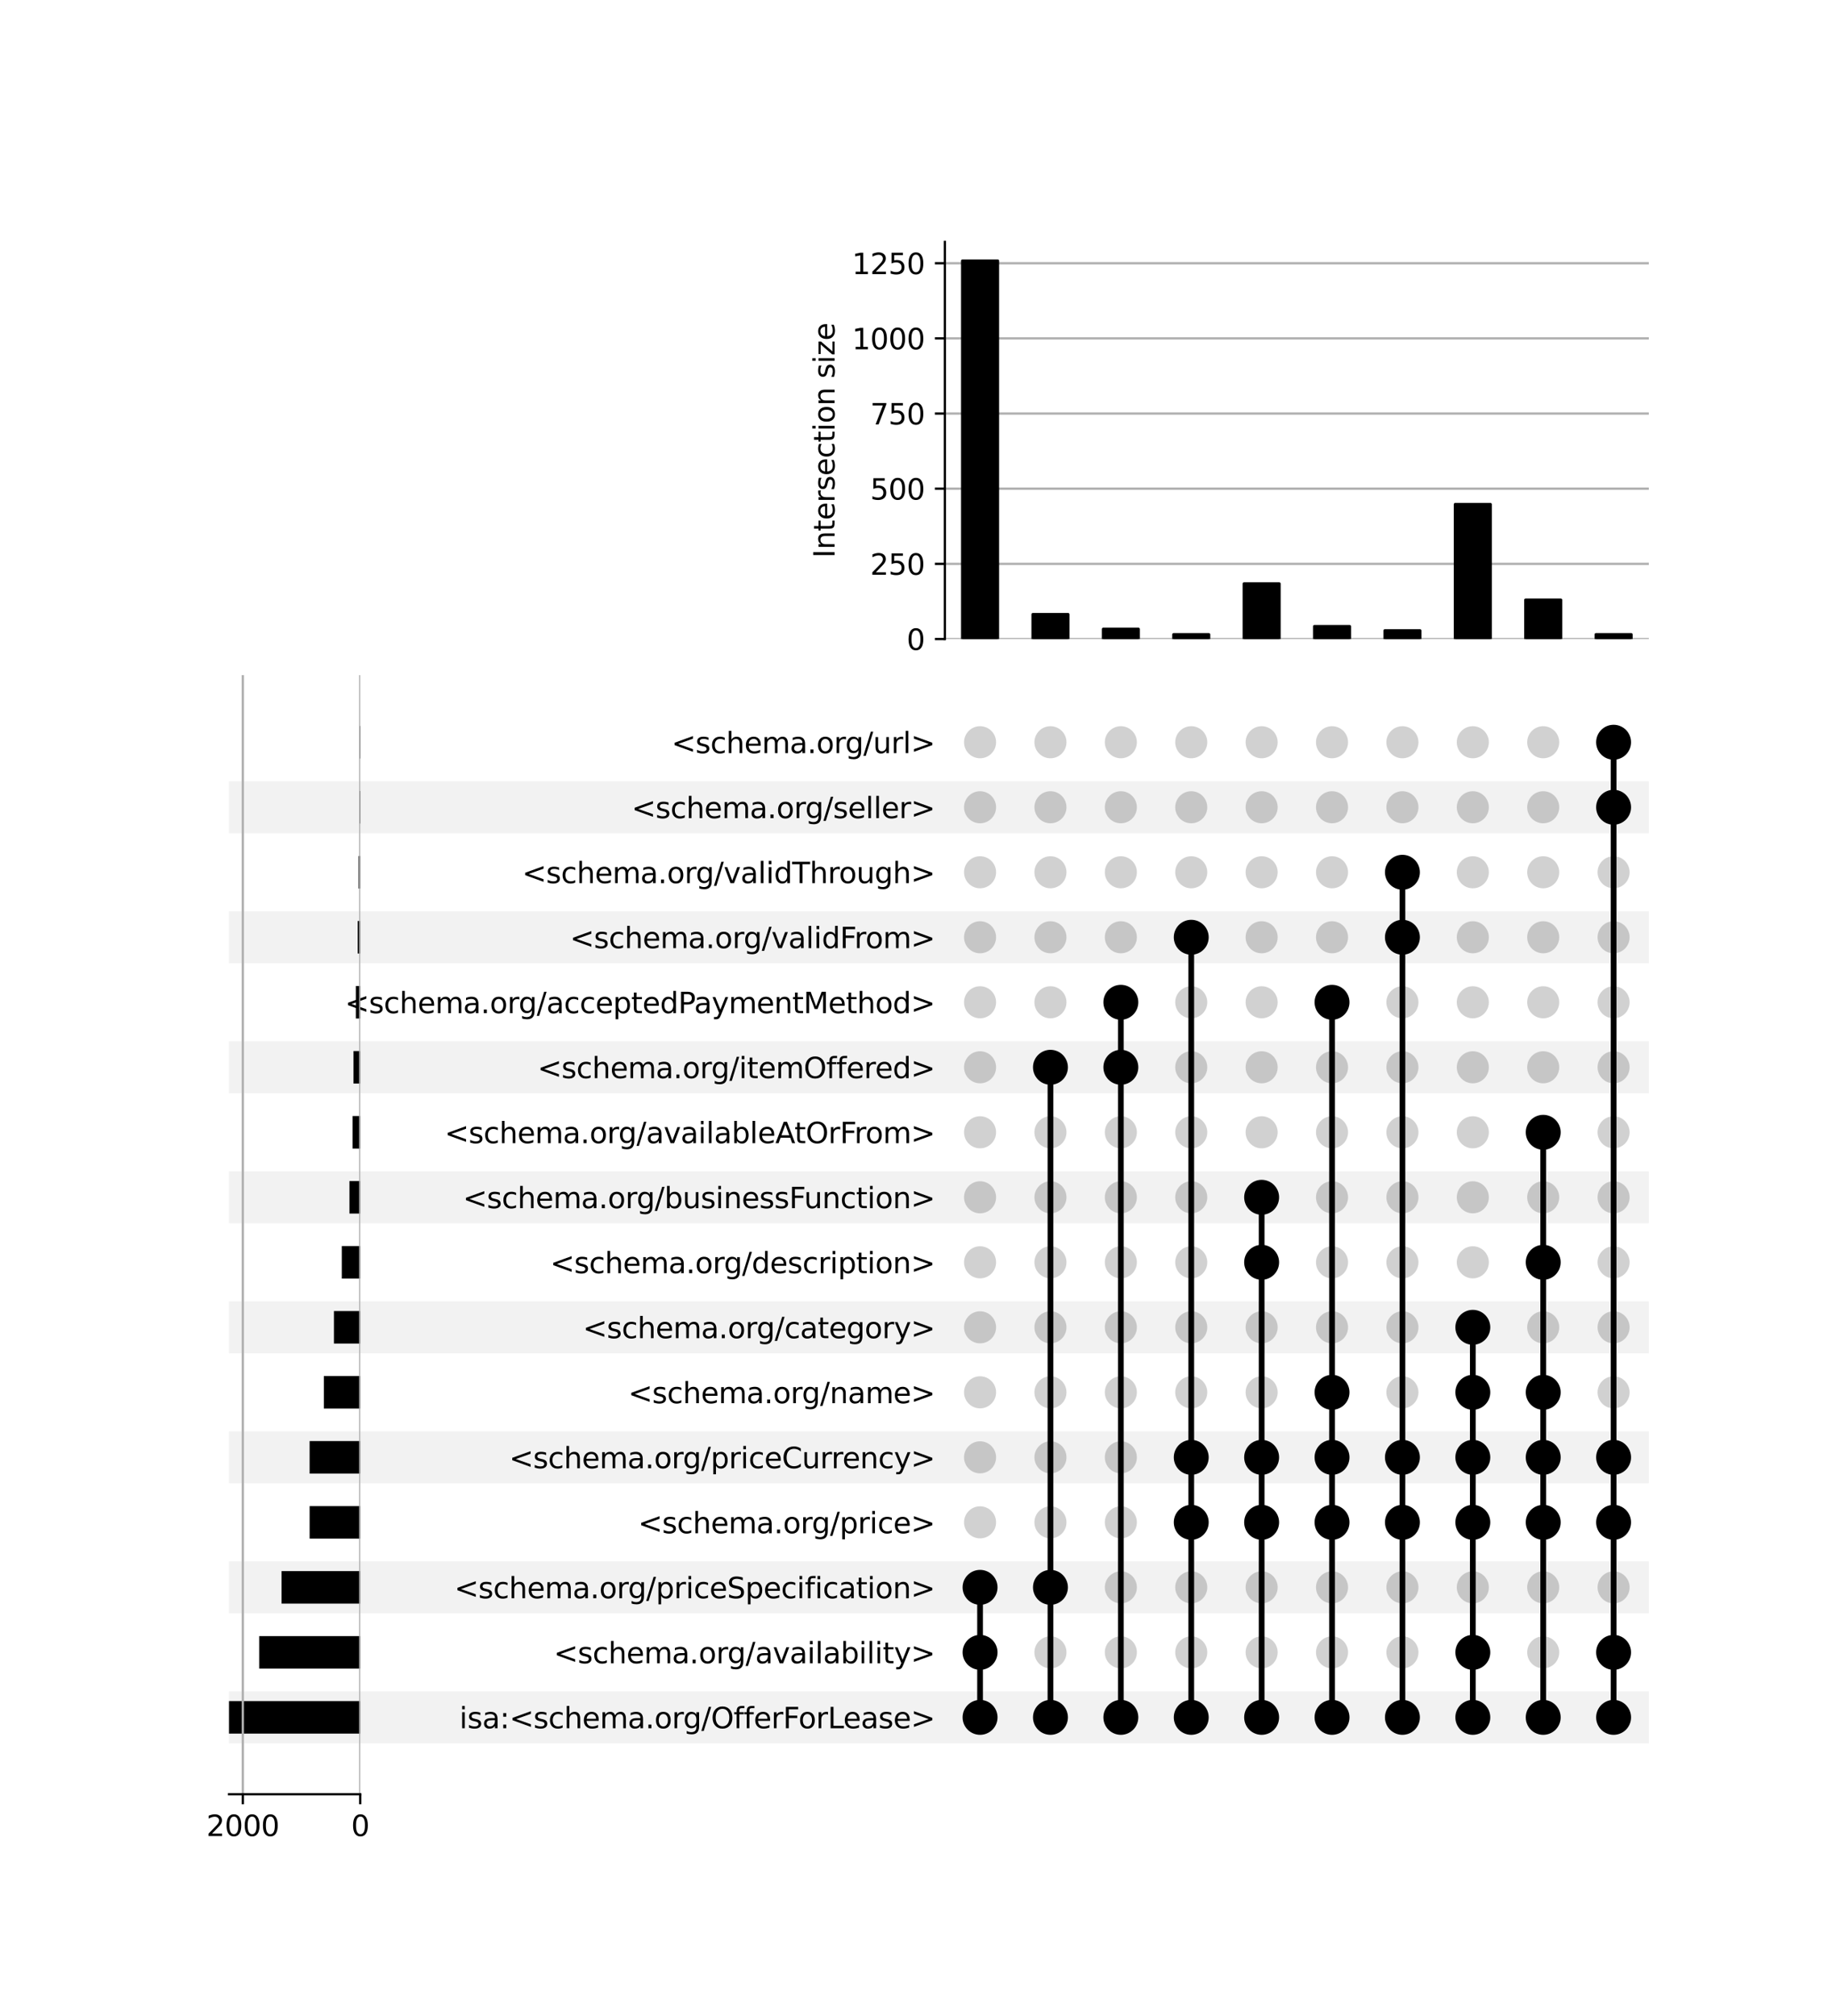 <?xml version="1.0" encoding="utf-8" standalone="no"?>
<!DOCTYPE svg PUBLIC "-//W3C//DTD SVG 1.1//EN"
  "http://www.w3.org/Graphics/SVG/1.1/DTD/svg11.dtd">
<svg xmlns:xlink="http://www.w3.org/1999/xlink" width="640pt" height="704pt" viewBox="0 0 640 704" xmlns="http://www.w3.org/2000/svg" version="1.1">
 <defs>
  <style type="text/css">*{stroke-linejoin: round; stroke-linecap: butt}</style>
 </defs>
 <g id="figure_1">
  <g id="patch_1">
   <path d="M 0 704 
L 640 704 
L 640 0 
L 0 0 
z
" style="fill: #ffffff"/>
  </g>
  <g id="axes_1">
   <g id="patch_2">
    <path d="M 80 608.796 
L 576 608.796 
L 576 590.635 
L 80 590.635 
z
" clip-path="url(#p6897005739)" style="fill-opacity: 0.051"/>
   </g>
   <g id="patch_3">
    <path d="M 80 563.394 
L 576 563.394 
L 576 545.233 
L 80 545.233 
z
" clip-path="url(#p6897005739)" style="fill-opacity: 0.051"/>
   </g>
   <g id="patch_4">
    <path d="M 80 517.991 
L 576 517.991 
L 576 499.83 
L 80 499.83 
z
" clip-path="url(#p6897005739)" style="fill-opacity: 0.051"/>
   </g>
   <g id="patch_5">
    <path d="M 80 472.589 
L 576 472.589 
L 576 454.428 
L 80 454.428 
z
" clip-path="url(#p6897005739)" style="fill-opacity: 0.051"/>
   </g>
   <g id="patch_6">
    <path d="M 80 427.186 
L 576 427.186 
L 576 409.025 
L 80 409.025 
z
" clip-path="url(#p6897005739)" style="fill-opacity: 0.051"/>
   </g>
   <g id="patch_7">
    <path d="M 80 381.784 
L 576 381.784 
L 576 363.623 
L 80 363.623 
z
" clip-path="url(#p6897005739)" style="fill-opacity: 0.051"/>
   </g>
   <g id="patch_8">
    <path d="M 80 336.381 
L 576 336.381 
L 576 318.22 
L 80 318.22 
z
" clip-path="url(#p6897005739)" style="fill-opacity: 0.051"/>
   </g>
   <g id="patch_9">
    <path d="M 80 290.979 
L 576 290.979 
L 576 272.818 
L 80 272.818 
z
" clip-path="url(#p6897005739)" style="fill-opacity: 0.051"/>
   </g>
   <g id="matplotlib.axis_1"/>
   <g id="matplotlib.axis_2">
    <g id="ytick_1"/>
    <g id="ytick_2"/>
    <g id="ytick_3"/>
    <g id="ytick_4"/>
    <g id="ytick_5"/>
    <g id="ytick_6"/>
    <g id="ytick_7"/>
    <g id="ytick_8"/>
    <g id="ytick_9"/>
    <g id="ytick_10"/>
    <g id="ytick_11"/>
    <g id="ytick_12"/>
    <g id="ytick_13"/>
    <g id="ytick_14"/>
    <g id="ytick_15"/>
    <g id="ytick_16"/>
   </g>
  </g>
  <g id="axes_2">
   <g id="matplotlib.axis_3">
    <g id="ytick_17">
     <g id="line2d_1"/>
     <g id="text_1">
      <!-- isa:&lt;schema.org/OfferForLease&gt; -->
      <g transform="translate(160.487 603.515) scale(0.1 -0.1)">
       <defs>
        <path id="DejaVuSans-69" d="M 603 3500 
L 1178 3500 
L 1178 0 
L 603 0 
L 603 3500 
z
M 603 4863 
L 1178 4863 
L 1178 4134 
L 603 4134 
L 603 4863 
z
" transform="scale(0.016)"/>
        <path id="DejaVuSans-73" d="M 2834 3397 
L 2834 2853 
Q 2591 2978 2328 3040 
Q 2066 3103 1784 3103 
Q 1356 3103 1142 2972 
Q 928 2841 928 2578 
Q 928 2378 1081 2264 
Q 1234 2150 1697 2047 
L 1894 2003 
Q 2506 1872 2764 1633 
Q 3022 1394 3022 966 
Q 3022 478 2636 193 
Q 2250 -91 1575 -91 
Q 1294 -91 989 -36 
Q 684 19 347 128 
L 347 722 
Q 666 556 975 473 
Q 1284 391 1588 391 
Q 1994 391 2212 530 
Q 2431 669 2431 922 
Q 2431 1156 2273 1281 
Q 2116 1406 1581 1522 
L 1381 1569 
Q 847 1681 609 1914 
Q 372 2147 372 2553 
Q 372 3047 722 3315 
Q 1072 3584 1716 3584 
Q 2034 3584 2315 3537 
Q 2597 3491 2834 3397 
z
" transform="scale(0.016)"/>
        <path id="DejaVuSans-61" d="M 2194 1759 
Q 1497 1759 1228 1600 
Q 959 1441 959 1056 
Q 959 750 1161 570 
Q 1363 391 1709 391 
Q 2188 391 2477 730 
Q 2766 1069 2766 1631 
L 2766 1759 
L 2194 1759 
z
M 3341 1997 
L 3341 0 
L 2766 0 
L 2766 531 
Q 2569 213 2275 61 
Q 1981 -91 1556 -91 
Q 1019 -91 701 211 
Q 384 513 384 1019 
Q 384 1609 779 1909 
Q 1175 2209 1959 2209 
L 2766 2209 
L 2766 2266 
Q 2766 2663 2505 2880 
Q 2244 3097 1772 3097 
Q 1472 3097 1187 3025 
Q 903 2953 641 2809 
L 641 3341 
Q 956 3463 1253 3523 
Q 1550 3584 1831 3584 
Q 2591 3584 2966 3190 
Q 3341 2797 3341 1997 
z
" transform="scale(0.016)"/>
        <path id="DejaVuSans-3a" d="M 750 794 
L 1409 794 
L 1409 0 
L 750 0 
L 750 794 
z
M 750 3309 
L 1409 3309 
L 1409 2516 
L 750 2516 
L 750 3309 
z
" transform="scale(0.016)"/>
        <path id="DejaVuSans-3c" d="M 4684 3150 
L 1459 2003 
L 4684 863 
L 4684 294 
L 678 1747 
L 678 2266 
L 4684 3719 
L 4684 3150 
z
" transform="scale(0.016)"/>
        <path id="DejaVuSans-63" d="M 3122 3366 
L 3122 2828 
Q 2878 2963 2633 3030 
Q 2388 3097 2138 3097 
Q 1578 3097 1268 2742 
Q 959 2388 959 1747 
Q 959 1106 1268 751 
Q 1578 397 2138 397 
Q 2388 397 2633 464 
Q 2878 531 3122 666 
L 3122 134 
Q 2881 22 2623 -34 
Q 2366 -91 2075 -91 
Q 1284 -91 818 406 
Q 353 903 353 1747 
Q 353 2603 823 3093 
Q 1294 3584 2113 3584 
Q 2378 3584 2631 3529 
Q 2884 3475 3122 3366 
z
" transform="scale(0.016)"/>
        <path id="DejaVuSans-68" d="M 3513 2113 
L 3513 0 
L 2938 0 
L 2938 2094 
Q 2938 2591 2744 2837 
Q 2550 3084 2163 3084 
Q 1697 3084 1428 2787 
Q 1159 2491 1159 1978 
L 1159 0 
L 581 0 
L 581 4863 
L 1159 4863 
L 1159 2956 
Q 1366 3272 1645 3428 
Q 1925 3584 2291 3584 
Q 2894 3584 3203 3211 
Q 3513 2838 3513 2113 
z
" transform="scale(0.016)"/>
        <path id="DejaVuSans-65" d="M 3597 1894 
L 3597 1613 
L 953 1613 
Q 991 1019 1311 708 
Q 1631 397 2203 397 
Q 2534 397 2845 478 
Q 3156 559 3463 722 
L 3463 178 
Q 3153 47 2828 -22 
Q 2503 -91 2169 -91 
Q 1331 -91 842 396 
Q 353 884 353 1716 
Q 353 2575 817 3079 
Q 1281 3584 2069 3584 
Q 2775 3584 3186 3129 
Q 3597 2675 3597 1894 
z
M 3022 2063 
Q 3016 2534 2758 2815 
Q 2500 3097 2075 3097 
Q 1594 3097 1305 2825 
Q 1016 2553 972 2059 
L 3022 2063 
z
" transform="scale(0.016)"/>
        <path id="DejaVuSans-6d" d="M 3328 2828 
Q 3544 3216 3844 3400 
Q 4144 3584 4550 3584 
Q 5097 3584 5394 3201 
Q 5691 2819 5691 2113 
L 5691 0 
L 5113 0 
L 5113 2094 
Q 5113 2597 4934 2840 
Q 4756 3084 4391 3084 
Q 3944 3084 3684 2787 
Q 3425 2491 3425 1978 
L 3425 0 
L 2847 0 
L 2847 2094 
Q 2847 2600 2669 2842 
Q 2491 3084 2119 3084 
Q 1678 3084 1418 2786 
Q 1159 2488 1159 1978 
L 1159 0 
L 581 0 
L 581 3500 
L 1159 3500 
L 1159 2956 
Q 1356 3278 1631 3431 
Q 1906 3584 2284 3584 
Q 2666 3584 2933 3390 
Q 3200 3197 3328 2828 
z
" transform="scale(0.016)"/>
        <path id="DejaVuSans-2e" d="M 684 794 
L 1344 794 
L 1344 0 
L 684 0 
L 684 794 
z
" transform="scale(0.016)"/>
        <path id="DejaVuSans-6f" d="M 1959 3097 
Q 1497 3097 1228 2736 
Q 959 2375 959 1747 
Q 959 1119 1226 758 
Q 1494 397 1959 397 
Q 2419 397 2687 759 
Q 2956 1122 2956 1747 
Q 2956 2369 2687 2733 
Q 2419 3097 1959 3097 
z
M 1959 3584 
Q 2709 3584 3137 3096 
Q 3566 2609 3566 1747 
Q 3566 888 3137 398 
Q 2709 -91 1959 -91 
Q 1206 -91 779 398 
Q 353 888 353 1747 
Q 353 2609 779 3096 
Q 1206 3584 1959 3584 
z
" transform="scale(0.016)"/>
        <path id="DejaVuSans-72" d="M 2631 2963 
Q 2534 3019 2420 3045 
Q 2306 3072 2169 3072 
Q 1681 3072 1420 2755 
Q 1159 2438 1159 1844 
L 1159 0 
L 581 0 
L 581 3500 
L 1159 3500 
L 1159 2956 
Q 1341 3275 1631 3429 
Q 1922 3584 2338 3584 
Q 2397 3584 2469 3576 
Q 2541 3569 2628 3553 
L 2631 2963 
z
" transform="scale(0.016)"/>
        <path id="DejaVuSans-67" d="M 2906 1791 
Q 2906 2416 2648 2759 
Q 2391 3103 1925 3103 
Q 1463 3103 1205 2759 
Q 947 2416 947 1791 
Q 947 1169 1205 825 
Q 1463 481 1925 481 
Q 2391 481 2648 825 
Q 2906 1169 2906 1791 
z
M 3481 434 
Q 3481 -459 3084 -895 
Q 2688 -1331 1869 -1331 
Q 1566 -1331 1297 -1286 
Q 1028 -1241 775 -1147 
L 775 -588 
Q 1028 -725 1275 -790 
Q 1522 -856 1778 -856 
Q 2344 -856 2625 -561 
Q 2906 -266 2906 331 
L 2906 616 
Q 2728 306 2450 153 
Q 2172 0 1784 0 
Q 1141 0 747 490 
Q 353 981 353 1791 
Q 353 2603 747 3093 
Q 1141 3584 1784 3584 
Q 2172 3584 2450 3431 
Q 2728 3278 2906 2969 
L 2906 3500 
L 3481 3500 
L 3481 434 
z
" transform="scale(0.016)"/>
        <path id="DejaVuSans-2f" d="M 1625 4666 
L 2156 4666 
L 531 -594 
L 0 -594 
L 1625 4666 
z
" transform="scale(0.016)"/>
        <path id="DejaVuSans-4f" d="M 2522 4238 
Q 1834 4238 1429 3725 
Q 1025 3213 1025 2328 
Q 1025 1447 1429 934 
Q 1834 422 2522 422 
Q 3209 422 3611 934 
Q 4013 1447 4013 2328 
Q 4013 3213 3611 3725 
Q 3209 4238 2522 4238 
z
M 2522 4750 
Q 3503 4750 4090 4092 
Q 4678 3434 4678 2328 
Q 4678 1225 4090 567 
Q 3503 -91 2522 -91 
Q 1538 -91 948 565 
Q 359 1222 359 2328 
Q 359 3434 948 4092 
Q 1538 4750 2522 4750 
z
" transform="scale(0.016)"/>
        <path id="DejaVuSans-66" d="M 2375 4863 
L 2375 4384 
L 1825 4384 
Q 1516 4384 1395 4259 
Q 1275 4134 1275 3809 
L 1275 3500 
L 2222 3500 
L 2222 3053 
L 1275 3053 
L 1275 0 
L 697 0 
L 697 3053 
L 147 3053 
L 147 3500 
L 697 3500 
L 697 3744 
Q 697 4328 969 4595 
Q 1241 4863 1831 4863 
L 2375 4863 
z
" transform="scale(0.016)"/>
        <path id="DejaVuSans-46" d="M 628 4666 
L 3309 4666 
L 3309 4134 
L 1259 4134 
L 1259 2759 
L 3109 2759 
L 3109 2228 
L 1259 2228 
L 1259 0 
L 628 0 
L 628 4666 
z
" transform="scale(0.016)"/>
        <path id="DejaVuSans-4c" d="M 628 4666 
L 1259 4666 
L 1259 531 
L 3531 531 
L 3531 0 
L 628 0 
L 628 4666 
z
" transform="scale(0.016)"/>
        <path id="DejaVuSans-3e" d="M 678 3150 
L 678 3719 
L 4684 2266 
L 4684 1747 
L 678 294 
L 678 863 
L 3897 2003 
L 678 3150 
z
" transform="scale(0.016)"/>
       </defs>
       <use xlink:href="#DejaVuSans-69"/>
       <use xlink:href="#DejaVuSans-73" x="27.783"/>
       <use xlink:href="#DejaVuSans-61" x="79.883"/>
       <use xlink:href="#DejaVuSans-3a" x="141.162"/>
       <use xlink:href="#DejaVuSans-3c" x="174.854"/>
       <use xlink:href="#DejaVuSans-73" x="258.643"/>
       <use xlink:href="#DejaVuSans-63" x="310.742"/>
       <use xlink:href="#DejaVuSans-68" x="365.723"/>
       <use xlink:href="#DejaVuSans-65" x="429.102"/>
       <use xlink:href="#DejaVuSans-6d" x="490.625"/>
       <use xlink:href="#DejaVuSans-61" x="588.037"/>
       <use xlink:href="#DejaVuSans-2e" x="649.316"/>
       <use xlink:href="#DejaVuSans-6f" x="681.104"/>
       <use xlink:href="#DejaVuSans-72" x="742.285"/>
       <use xlink:href="#DejaVuSans-67" x="781.648"/>
       <use xlink:href="#DejaVuSans-2f" x="845.125"/>
       <use xlink:href="#DejaVuSans-4f" x="878.816"/>
       <use xlink:href="#DejaVuSans-66" x="957.527"/>
       <use xlink:href="#DejaVuSans-66" x="992.732"/>
       <use xlink:href="#DejaVuSans-65" x="1027.938"/>
       <use xlink:href="#DejaVuSans-72" x="1089.461"/>
       <use xlink:href="#DejaVuSans-46" x="1130.574"/>
       <use xlink:href="#DejaVuSans-6f" x="1184.469"/>
       <use xlink:href="#DejaVuSans-72" x="1245.65"/>
       <use xlink:href="#DejaVuSans-4c" x="1286.764"/>
       <use xlink:href="#DejaVuSans-65" x="1340.727"/>
       <use xlink:href="#DejaVuSans-61" x="1402.25"/>
       <use xlink:href="#DejaVuSans-73" x="1463.529"/>
       <use xlink:href="#DejaVuSans-65" x="1515.629"/>
       <use xlink:href="#DejaVuSans-3e" x="1577.152"/>
      </g>
     </g>
    </g>
    <g id="ytick_18">
     <g id="line2d_2"/>
     <g id="text_2">
      <!-- &lt;schema.org/availability&gt; -->
      <g transform="translate(193.426 580.814) scale(0.1 -0.1)">
       <defs>
        <path id="DejaVuSans-76" d="M 191 3500 
L 800 3500 
L 1894 563 
L 2988 3500 
L 3597 3500 
L 2284 0 
L 1503 0 
L 191 3500 
z
" transform="scale(0.016)"/>
        <path id="DejaVuSans-6c" d="M 603 4863 
L 1178 4863 
L 1178 0 
L 603 0 
L 603 4863 
z
" transform="scale(0.016)"/>
        <path id="DejaVuSans-62" d="M 3116 1747 
Q 3116 2381 2855 2742 
Q 2594 3103 2138 3103 
Q 1681 3103 1420 2742 
Q 1159 2381 1159 1747 
Q 1159 1113 1420 752 
Q 1681 391 2138 391 
Q 2594 391 2855 752 
Q 3116 1113 3116 1747 
z
M 1159 2969 
Q 1341 3281 1617 3432 
Q 1894 3584 2278 3584 
Q 2916 3584 3314 3078 
Q 3713 2572 3713 1747 
Q 3713 922 3314 415 
Q 2916 -91 2278 -91 
Q 1894 -91 1617 61 
Q 1341 213 1159 525 
L 1159 0 
L 581 0 
L 581 4863 
L 1159 4863 
L 1159 2969 
z
" transform="scale(0.016)"/>
        <path id="DejaVuSans-74" d="M 1172 4494 
L 1172 3500 
L 2356 3500 
L 2356 3053 
L 1172 3053 
L 1172 1153 
Q 1172 725 1289 603 
Q 1406 481 1766 481 
L 2356 481 
L 2356 0 
L 1766 0 
Q 1100 0 847 248 
Q 594 497 594 1153 
L 594 3053 
L 172 3053 
L 172 3500 
L 594 3500 
L 594 4494 
L 1172 4494 
z
" transform="scale(0.016)"/>
        <path id="DejaVuSans-79" d="M 2059 -325 
Q 1816 -950 1584 -1140 
Q 1353 -1331 966 -1331 
L 506 -1331 
L 506 -850 
L 844 -850 
Q 1081 -850 1212 -737 
Q 1344 -625 1503 -206 
L 1606 56 
L 191 3500 
L 800 3500 
L 1894 763 
L 2988 3500 
L 3597 3500 
L 2059 -325 
z
" transform="scale(0.016)"/>
       </defs>
       <use xlink:href="#DejaVuSans-3c"/>
       <use xlink:href="#DejaVuSans-73" x="83.789"/>
       <use xlink:href="#DejaVuSans-63" x="135.889"/>
       <use xlink:href="#DejaVuSans-68" x="190.869"/>
       <use xlink:href="#DejaVuSans-65" x="254.248"/>
       <use xlink:href="#DejaVuSans-6d" x="315.771"/>
       <use xlink:href="#DejaVuSans-61" x="413.184"/>
       <use xlink:href="#DejaVuSans-2e" x="474.463"/>
       <use xlink:href="#DejaVuSans-6f" x="506.25"/>
       <use xlink:href="#DejaVuSans-72" x="567.432"/>
       <use xlink:href="#DejaVuSans-67" x="606.795"/>
       <use xlink:href="#DejaVuSans-2f" x="670.271"/>
       <use xlink:href="#DejaVuSans-61" x="703.963"/>
       <use xlink:href="#DejaVuSans-76" x="765.242"/>
       <use xlink:href="#DejaVuSans-61" x="824.422"/>
       <use xlink:href="#DejaVuSans-69" x="885.701"/>
       <use xlink:href="#DejaVuSans-6c" x="913.484"/>
       <use xlink:href="#DejaVuSans-61" x="941.268"/>
       <use xlink:href="#DejaVuSans-62" x="1002.547"/>
       <use xlink:href="#DejaVuSans-69" x="1066.023"/>
       <use xlink:href="#DejaVuSans-6c" x="1093.807"/>
       <use xlink:href="#DejaVuSans-69" x="1121.59"/>
       <use xlink:href="#DejaVuSans-74" x="1149.373"/>
       <use xlink:href="#DejaVuSans-79" x="1188.582"/>
       <use xlink:href="#DejaVuSans-3e" x="1247.762"/>
      </g>
     </g>
    </g>
    <g id="ytick_19">
     <g id="line2d_3"/>
     <g id="text_3">
      <!-- &lt;schema.org/priceSpecification&gt; -->
      <g transform="translate(158.712 558.113) scale(0.1 -0.1)">
       <defs>
        <path id="DejaVuSans-70" d="M 1159 525 
L 1159 -1331 
L 581 -1331 
L 581 3500 
L 1159 3500 
L 1159 2969 
Q 1341 3281 1617 3432 
Q 1894 3584 2278 3584 
Q 2916 3584 3314 3078 
Q 3713 2572 3713 1747 
Q 3713 922 3314 415 
Q 2916 -91 2278 -91 
Q 1894 -91 1617 61 
Q 1341 213 1159 525 
z
M 3116 1747 
Q 3116 2381 2855 2742 
Q 2594 3103 2138 3103 
Q 1681 3103 1420 2742 
Q 1159 2381 1159 1747 
Q 1159 1113 1420 752 
Q 1681 391 2138 391 
Q 2594 391 2855 752 
Q 3116 1113 3116 1747 
z
" transform="scale(0.016)"/>
        <path id="DejaVuSans-53" d="M 3425 4513 
L 3425 3897 
Q 3066 4069 2747 4153 
Q 2428 4238 2131 4238 
Q 1616 4238 1336 4038 
Q 1056 3838 1056 3469 
Q 1056 3159 1242 3001 
Q 1428 2844 1947 2747 
L 2328 2669 
Q 3034 2534 3370 2195 
Q 3706 1856 3706 1288 
Q 3706 609 3251 259 
Q 2797 -91 1919 -91 
Q 1588 -91 1214 -16 
Q 841 59 441 206 
L 441 856 
Q 825 641 1194 531 
Q 1563 422 1919 422 
Q 2459 422 2753 634 
Q 3047 847 3047 1241 
Q 3047 1584 2836 1778 
Q 2625 1972 2144 2069 
L 1759 2144 
Q 1053 2284 737 2584 
Q 422 2884 422 3419 
Q 422 4038 858 4394 
Q 1294 4750 2059 4750 
Q 2388 4750 2728 4690 
Q 3069 4631 3425 4513 
z
" transform="scale(0.016)"/>
        <path id="DejaVuSans-6e" d="M 3513 2113 
L 3513 0 
L 2938 0 
L 2938 2094 
Q 2938 2591 2744 2837 
Q 2550 3084 2163 3084 
Q 1697 3084 1428 2787 
Q 1159 2491 1159 1978 
L 1159 0 
L 581 0 
L 581 3500 
L 1159 3500 
L 1159 2956 
Q 1366 3272 1645 3428 
Q 1925 3584 2291 3584 
Q 2894 3584 3203 3211 
Q 3513 2838 3513 2113 
z
" transform="scale(0.016)"/>
       </defs>
       <use xlink:href="#DejaVuSans-3c"/>
       <use xlink:href="#DejaVuSans-73" x="83.789"/>
       <use xlink:href="#DejaVuSans-63" x="135.889"/>
       <use xlink:href="#DejaVuSans-68" x="190.869"/>
       <use xlink:href="#DejaVuSans-65" x="254.248"/>
       <use xlink:href="#DejaVuSans-6d" x="315.771"/>
       <use xlink:href="#DejaVuSans-61" x="413.184"/>
       <use xlink:href="#DejaVuSans-2e" x="474.463"/>
       <use xlink:href="#DejaVuSans-6f" x="506.25"/>
       <use xlink:href="#DejaVuSans-72" x="567.432"/>
       <use xlink:href="#DejaVuSans-67" x="606.795"/>
       <use xlink:href="#DejaVuSans-2f" x="670.271"/>
       <use xlink:href="#DejaVuSans-70" x="703.963"/>
       <use xlink:href="#DejaVuSans-72" x="767.439"/>
       <use xlink:href="#DejaVuSans-69" x="808.553"/>
       <use xlink:href="#DejaVuSans-63" x="836.336"/>
       <use xlink:href="#DejaVuSans-65" x="891.316"/>
       <use xlink:href="#DejaVuSans-53" x="952.84"/>
       <use xlink:href="#DejaVuSans-70" x="1016.316"/>
       <use xlink:href="#DejaVuSans-65" x="1079.793"/>
       <use xlink:href="#DejaVuSans-63" x="1141.316"/>
       <use xlink:href="#DejaVuSans-69" x="1196.297"/>
       <use xlink:href="#DejaVuSans-66" x="1224.08"/>
       <use xlink:href="#DejaVuSans-69" x="1259.285"/>
       <use xlink:href="#DejaVuSans-63" x="1287.068"/>
       <use xlink:href="#DejaVuSans-61" x="1342.049"/>
       <use xlink:href="#DejaVuSans-74" x="1403.328"/>
       <use xlink:href="#DejaVuSans-69" x="1442.537"/>
       <use xlink:href="#DejaVuSans-6f" x="1470.32"/>
       <use xlink:href="#DejaVuSans-6e" x="1531.502"/>
       <use xlink:href="#DejaVuSans-3e" x="1594.881"/>
      </g>
     </g>
    </g>
    <g id="ytick_20">
     <g id="line2d_4"/>
     <g id="text_4">
      <!-- &lt;schema.org/price&gt; -->
      <g transform="translate(222.918 535.411) scale(0.1 -0.1)">
       <use xlink:href="#DejaVuSans-3c"/>
       <use xlink:href="#DejaVuSans-73" x="83.789"/>
       <use xlink:href="#DejaVuSans-63" x="135.889"/>
       <use xlink:href="#DejaVuSans-68" x="190.869"/>
       <use xlink:href="#DejaVuSans-65" x="254.248"/>
       <use xlink:href="#DejaVuSans-6d" x="315.771"/>
       <use xlink:href="#DejaVuSans-61" x="413.184"/>
       <use xlink:href="#DejaVuSans-2e" x="474.463"/>
       <use xlink:href="#DejaVuSans-6f" x="506.25"/>
       <use xlink:href="#DejaVuSans-72" x="567.432"/>
       <use xlink:href="#DejaVuSans-67" x="606.795"/>
       <use xlink:href="#DejaVuSans-2f" x="670.271"/>
       <use xlink:href="#DejaVuSans-70" x="703.963"/>
       <use xlink:href="#DejaVuSans-72" x="767.439"/>
       <use xlink:href="#DejaVuSans-69" x="808.553"/>
       <use xlink:href="#DejaVuSans-63" x="836.336"/>
       <use xlink:href="#DejaVuSans-65" x="891.316"/>
       <use xlink:href="#DejaVuSans-3e" x="952.84"/>
      </g>
     </g>
    </g>
    <g id="ytick_21">
     <g id="line2d_5"/>
     <g id="text_5">
      <!-- &lt;schema.org/priceCurrency&gt; -->
      <g transform="translate(177.868 512.71) scale(0.1 -0.1)">
       <defs>
        <path id="DejaVuSans-43" d="M 4122 4306 
L 4122 3641 
Q 3803 3938 3442 4084 
Q 3081 4231 2675 4231 
Q 1875 4231 1450 3742 
Q 1025 3253 1025 2328 
Q 1025 1406 1450 917 
Q 1875 428 2675 428 
Q 3081 428 3442 575 
Q 3803 722 4122 1019 
L 4122 359 
Q 3791 134 3420 21 
Q 3050 -91 2638 -91 
Q 1578 -91 968 557 
Q 359 1206 359 2328 
Q 359 3453 968 4101 
Q 1578 4750 2638 4750 
Q 3056 4750 3426 4639 
Q 3797 4528 4122 4306 
z
" transform="scale(0.016)"/>
        <path id="DejaVuSans-75" d="M 544 1381 
L 544 3500 
L 1119 3500 
L 1119 1403 
Q 1119 906 1312 657 
Q 1506 409 1894 409 
Q 2359 409 2629 706 
Q 2900 1003 2900 1516 
L 2900 3500 
L 3475 3500 
L 3475 0 
L 2900 0 
L 2900 538 
Q 2691 219 2414 64 
Q 2138 -91 1772 -91 
Q 1169 -91 856 284 
Q 544 659 544 1381 
z
M 1991 3584 
L 1991 3584 
z
" transform="scale(0.016)"/>
       </defs>
       <use xlink:href="#DejaVuSans-3c"/>
       <use xlink:href="#DejaVuSans-73" x="83.789"/>
       <use xlink:href="#DejaVuSans-63" x="135.889"/>
       <use xlink:href="#DejaVuSans-68" x="190.869"/>
       <use xlink:href="#DejaVuSans-65" x="254.248"/>
       <use xlink:href="#DejaVuSans-6d" x="315.771"/>
       <use xlink:href="#DejaVuSans-61" x="413.184"/>
       <use xlink:href="#DejaVuSans-2e" x="474.463"/>
       <use xlink:href="#DejaVuSans-6f" x="506.25"/>
       <use xlink:href="#DejaVuSans-72" x="567.432"/>
       <use xlink:href="#DejaVuSans-67" x="606.795"/>
       <use xlink:href="#DejaVuSans-2f" x="670.271"/>
       <use xlink:href="#DejaVuSans-70" x="703.963"/>
       <use xlink:href="#DejaVuSans-72" x="767.439"/>
       <use xlink:href="#DejaVuSans-69" x="808.553"/>
       <use xlink:href="#DejaVuSans-63" x="836.336"/>
       <use xlink:href="#DejaVuSans-65" x="891.316"/>
       <use xlink:href="#DejaVuSans-43" x="952.84"/>
       <use xlink:href="#DejaVuSans-75" x="1022.664"/>
       <use xlink:href="#DejaVuSans-72" x="1086.043"/>
       <use xlink:href="#DejaVuSans-72" x="1125.406"/>
       <use xlink:href="#DejaVuSans-65" x="1164.27"/>
       <use xlink:href="#DejaVuSans-6e" x="1225.793"/>
       <use xlink:href="#DejaVuSans-63" x="1289.172"/>
       <use xlink:href="#DejaVuSans-79" x="1344.152"/>
       <use xlink:href="#DejaVuSans-3e" x="1403.332"/>
      </g>
     </g>
    </g>
    <g id="ytick_22">
     <g id="line2d_6"/>
     <g id="text_6">
      <!-- &lt;schema.org/name&gt; -->
      <g transform="translate(219.448 490.009) scale(0.1 -0.1)">
       <use xlink:href="#DejaVuSans-3c"/>
       <use xlink:href="#DejaVuSans-73" x="83.789"/>
       <use xlink:href="#DejaVuSans-63" x="135.889"/>
       <use xlink:href="#DejaVuSans-68" x="190.869"/>
       <use xlink:href="#DejaVuSans-65" x="254.248"/>
       <use xlink:href="#DejaVuSans-6d" x="315.771"/>
       <use xlink:href="#DejaVuSans-61" x="413.184"/>
       <use xlink:href="#DejaVuSans-2e" x="474.463"/>
       <use xlink:href="#DejaVuSans-6f" x="506.25"/>
       <use xlink:href="#DejaVuSans-72" x="567.432"/>
       <use xlink:href="#DejaVuSans-67" x="606.795"/>
       <use xlink:href="#DejaVuSans-2f" x="670.271"/>
       <use xlink:href="#DejaVuSans-6e" x="703.963"/>
       <use xlink:href="#DejaVuSans-61" x="767.342"/>
       <use xlink:href="#DejaVuSans-6d" x="828.621"/>
       <use xlink:href="#DejaVuSans-65" x="926.033"/>
       <use xlink:href="#DejaVuSans-3e" x="987.557"/>
      </g>
     </g>
    </g>
    <g id="ytick_23">
     <g id="line2d_7"/>
     <g id="text_7">
      <!-- &lt;schema.org/category&gt; -->
      <g transform="translate(203.611 467.308) scale(0.1 -0.1)">
       <use xlink:href="#DejaVuSans-3c"/>
       <use xlink:href="#DejaVuSans-73" x="83.789"/>
       <use xlink:href="#DejaVuSans-63" x="135.889"/>
       <use xlink:href="#DejaVuSans-68" x="190.869"/>
       <use xlink:href="#DejaVuSans-65" x="254.248"/>
       <use xlink:href="#DejaVuSans-6d" x="315.771"/>
       <use xlink:href="#DejaVuSans-61" x="413.184"/>
       <use xlink:href="#DejaVuSans-2e" x="474.463"/>
       <use xlink:href="#DejaVuSans-6f" x="506.25"/>
       <use xlink:href="#DejaVuSans-72" x="567.432"/>
       <use xlink:href="#DejaVuSans-67" x="606.795"/>
       <use xlink:href="#DejaVuSans-2f" x="670.271"/>
       <use xlink:href="#DejaVuSans-63" x="703.963"/>
       <use xlink:href="#DejaVuSans-61" x="758.943"/>
       <use xlink:href="#DejaVuSans-74" x="820.223"/>
       <use xlink:href="#DejaVuSans-65" x="859.432"/>
       <use xlink:href="#DejaVuSans-67" x="920.955"/>
       <use xlink:href="#DejaVuSans-6f" x="984.432"/>
       <use xlink:href="#DejaVuSans-72" x="1045.613"/>
       <use xlink:href="#DejaVuSans-79" x="1086.727"/>
       <use xlink:href="#DejaVuSans-3e" x="1145.906"/>
      </g>
     </g>
    </g>
    <g id="ytick_24">
     <g id="line2d_8"/>
     <g id="text_8">
      <!-- &lt;schema.org/description&gt; -->
      <g transform="translate(192.206 444.606) scale(0.1 -0.1)">
       <defs>
        <path id="DejaVuSans-64" d="M 2906 2969 
L 2906 4863 
L 3481 4863 
L 3481 0 
L 2906 0 
L 2906 525 
Q 2725 213 2448 61 
Q 2172 -91 1784 -91 
Q 1150 -91 751 415 
Q 353 922 353 1747 
Q 353 2572 751 3078 
Q 1150 3584 1784 3584 
Q 2172 3584 2448 3432 
Q 2725 3281 2906 2969 
z
M 947 1747 
Q 947 1113 1208 752 
Q 1469 391 1925 391 
Q 2381 391 2643 752 
Q 2906 1113 2906 1747 
Q 2906 2381 2643 2742 
Q 2381 3103 1925 3103 
Q 1469 3103 1208 2742 
Q 947 2381 947 1747 
z
" transform="scale(0.016)"/>
       </defs>
       <use xlink:href="#DejaVuSans-3c"/>
       <use xlink:href="#DejaVuSans-73" x="83.789"/>
       <use xlink:href="#DejaVuSans-63" x="135.889"/>
       <use xlink:href="#DejaVuSans-68" x="190.869"/>
       <use xlink:href="#DejaVuSans-65" x="254.248"/>
       <use xlink:href="#DejaVuSans-6d" x="315.771"/>
       <use xlink:href="#DejaVuSans-61" x="413.184"/>
       <use xlink:href="#DejaVuSans-2e" x="474.463"/>
       <use xlink:href="#DejaVuSans-6f" x="506.25"/>
       <use xlink:href="#DejaVuSans-72" x="567.432"/>
       <use xlink:href="#DejaVuSans-67" x="606.795"/>
       <use xlink:href="#DejaVuSans-2f" x="670.271"/>
       <use xlink:href="#DejaVuSans-64" x="703.963"/>
       <use xlink:href="#DejaVuSans-65" x="767.439"/>
       <use xlink:href="#DejaVuSans-73" x="828.963"/>
       <use xlink:href="#DejaVuSans-63" x="881.062"/>
       <use xlink:href="#DejaVuSans-72" x="936.043"/>
       <use xlink:href="#DejaVuSans-69" x="977.156"/>
       <use xlink:href="#DejaVuSans-70" x="1004.939"/>
       <use xlink:href="#DejaVuSans-74" x="1068.416"/>
       <use xlink:href="#DejaVuSans-69" x="1107.625"/>
       <use xlink:href="#DejaVuSans-6f" x="1135.408"/>
       <use xlink:href="#DejaVuSans-6e" x="1196.59"/>
       <use xlink:href="#DejaVuSans-3e" x="1259.969"/>
      </g>
     </g>
    </g>
    <g id="ytick_25">
     <g id="line2d_9"/>
     <g id="text_9">
      <!-- &lt;schema.org/businessFunction&gt; -->
      <g transform="translate(161.695 421.905) scale(0.1 -0.1)">
       <use xlink:href="#DejaVuSans-3c"/>
       <use xlink:href="#DejaVuSans-73" x="83.789"/>
       <use xlink:href="#DejaVuSans-63" x="135.889"/>
       <use xlink:href="#DejaVuSans-68" x="190.869"/>
       <use xlink:href="#DejaVuSans-65" x="254.248"/>
       <use xlink:href="#DejaVuSans-6d" x="315.771"/>
       <use xlink:href="#DejaVuSans-61" x="413.184"/>
       <use xlink:href="#DejaVuSans-2e" x="474.463"/>
       <use xlink:href="#DejaVuSans-6f" x="506.25"/>
       <use xlink:href="#DejaVuSans-72" x="567.432"/>
       <use xlink:href="#DejaVuSans-67" x="606.795"/>
       <use xlink:href="#DejaVuSans-2f" x="670.271"/>
       <use xlink:href="#DejaVuSans-62" x="703.963"/>
       <use xlink:href="#DejaVuSans-75" x="767.439"/>
       <use xlink:href="#DejaVuSans-73" x="830.818"/>
       <use xlink:href="#DejaVuSans-69" x="882.918"/>
       <use xlink:href="#DejaVuSans-6e" x="910.701"/>
       <use xlink:href="#DejaVuSans-65" x="974.08"/>
       <use xlink:href="#DejaVuSans-73" x="1035.604"/>
       <use xlink:href="#DejaVuSans-73" x="1087.703"/>
       <use xlink:href="#DejaVuSans-46" x="1139.803"/>
       <use xlink:href="#DejaVuSans-75" x="1191.822"/>
       <use xlink:href="#DejaVuSans-6e" x="1255.201"/>
       <use xlink:href="#DejaVuSans-63" x="1318.58"/>
       <use xlink:href="#DejaVuSans-74" x="1373.561"/>
       <use xlink:href="#DejaVuSans-69" x="1412.77"/>
       <use xlink:href="#DejaVuSans-6f" x="1440.553"/>
       <use xlink:href="#DejaVuSans-6e" x="1501.734"/>
       <use xlink:href="#DejaVuSans-3e" x="1565.113"/>
      </g>
     </g>
    </g>
    <g id="ytick_26">
     <g id="line2d_10"/>
     <g id="text_10">
      <!-- &lt;schema.org/availableAtOrFrom&gt; -->
      <g transform="translate(155.328 399.204) scale(0.1 -0.1)">
       <defs>
        <path id="DejaVuSans-41" d="M 2188 4044 
L 1331 1722 
L 3047 1722 
L 2188 4044 
z
M 1831 4666 
L 2547 4666 
L 4325 0 
L 3669 0 
L 3244 1197 
L 1141 1197 
L 716 0 
L 50 0 
L 1831 4666 
z
" transform="scale(0.016)"/>
       </defs>
       <use xlink:href="#DejaVuSans-3c"/>
       <use xlink:href="#DejaVuSans-73" x="83.789"/>
       <use xlink:href="#DejaVuSans-63" x="135.889"/>
       <use xlink:href="#DejaVuSans-68" x="190.869"/>
       <use xlink:href="#DejaVuSans-65" x="254.248"/>
       <use xlink:href="#DejaVuSans-6d" x="315.771"/>
       <use xlink:href="#DejaVuSans-61" x="413.184"/>
       <use xlink:href="#DejaVuSans-2e" x="474.463"/>
       <use xlink:href="#DejaVuSans-6f" x="506.25"/>
       <use xlink:href="#DejaVuSans-72" x="567.432"/>
       <use xlink:href="#DejaVuSans-67" x="606.795"/>
       <use xlink:href="#DejaVuSans-2f" x="670.271"/>
       <use xlink:href="#DejaVuSans-61" x="703.963"/>
       <use xlink:href="#DejaVuSans-76" x="765.242"/>
       <use xlink:href="#DejaVuSans-61" x="824.422"/>
       <use xlink:href="#DejaVuSans-69" x="885.701"/>
       <use xlink:href="#DejaVuSans-6c" x="913.484"/>
       <use xlink:href="#DejaVuSans-61" x="941.268"/>
       <use xlink:href="#DejaVuSans-62" x="1002.547"/>
       <use xlink:href="#DejaVuSans-6c" x="1066.023"/>
       <use xlink:href="#DejaVuSans-65" x="1093.807"/>
       <use xlink:href="#DejaVuSans-41" x="1155.33"/>
       <use xlink:href="#DejaVuSans-74" x="1221.988"/>
       <use xlink:href="#DejaVuSans-4f" x="1261.197"/>
       <use xlink:href="#DejaVuSans-72" x="1339.908"/>
       <use xlink:href="#DejaVuSans-46" x="1381.021"/>
       <use xlink:href="#DejaVuSans-72" x="1431.291"/>
       <use xlink:href="#DejaVuSans-6f" x="1470.154"/>
       <use xlink:href="#DejaVuSans-6d" x="1531.336"/>
       <use xlink:href="#DejaVuSans-3e" x="1628.748"/>
      </g>
     </g>
    </g>
    <g id="ytick_27">
     <g id="line2d_11"/>
     <g id="text_11">
      <!-- &lt;schema.org/itemOffered&gt; -->
      <g transform="translate(187.762 376.503) scale(0.1 -0.1)">
       <use xlink:href="#DejaVuSans-3c"/>
       <use xlink:href="#DejaVuSans-73" x="83.789"/>
       <use xlink:href="#DejaVuSans-63" x="135.889"/>
       <use xlink:href="#DejaVuSans-68" x="190.869"/>
       <use xlink:href="#DejaVuSans-65" x="254.248"/>
       <use xlink:href="#DejaVuSans-6d" x="315.771"/>
       <use xlink:href="#DejaVuSans-61" x="413.184"/>
       <use xlink:href="#DejaVuSans-2e" x="474.463"/>
       <use xlink:href="#DejaVuSans-6f" x="506.25"/>
       <use xlink:href="#DejaVuSans-72" x="567.432"/>
       <use xlink:href="#DejaVuSans-67" x="606.795"/>
       <use xlink:href="#DejaVuSans-2f" x="670.271"/>
       <use xlink:href="#DejaVuSans-69" x="703.963"/>
       <use xlink:href="#DejaVuSans-74" x="731.746"/>
       <use xlink:href="#DejaVuSans-65" x="770.955"/>
       <use xlink:href="#DejaVuSans-6d" x="832.479"/>
       <use xlink:href="#DejaVuSans-4f" x="929.891"/>
       <use xlink:href="#DejaVuSans-66" x="1008.602"/>
       <use xlink:href="#DejaVuSans-66" x="1043.807"/>
       <use xlink:href="#DejaVuSans-65" x="1079.012"/>
       <use xlink:href="#DejaVuSans-72" x="1140.535"/>
       <use xlink:href="#DejaVuSans-65" x="1179.398"/>
       <use xlink:href="#DejaVuSans-64" x="1240.922"/>
       <use xlink:href="#DejaVuSans-3e" x="1304.398"/>
      </g>
     </g>
    </g>
    <g id="ytick_28">
     <g id="line2d_12"/>
     <g id="text_12">
      <!-- &lt;schema.org/acceptedPaymentMethod&gt; -->
      <g transform="translate(120.475 353.801) scale(0.1 -0.1)">
       <defs>
        <path id="DejaVuSans-50" d="M 1259 4147 
L 1259 2394 
L 2053 2394 
Q 2494 2394 2734 2622 
Q 2975 2850 2975 3272 
Q 2975 3691 2734 3919 
Q 2494 4147 2053 4147 
L 1259 4147 
z
M 628 4666 
L 2053 4666 
Q 2838 4666 3239 4311 
Q 3641 3956 3641 3272 
Q 3641 2581 3239 2228 
Q 2838 1875 2053 1875 
L 1259 1875 
L 1259 0 
L 628 0 
L 628 4666 
z
" transform="scale(0.016)"/>
        <path id="DejaVuSans-4d" d="M 628 4666 
L 1569 4666 
L 2759 1491 
L 3956 4666 
L 4897 4666 
L 4897 0 
L 4281 0 
L 4281 4097 
L 3078 897 
L 2444 897 
L 1241 4097 
L 1241 0 
L 628 0 
L 628 4666 
z
" transform="scale(0.016)"/>
       </defs>
       <use xlink:href="#DejaVuSans-3c"/>
       <use xlink:href="#DejaVuSans-73" x="83.789"/>
       <use xlink:href="#DejaVuSans-63" x="135.889"/>
       <use xlink:href="#DejaVuSans-68" x="190.869"/>
       <use xlink:href="#DejaVuSans-65" x="254.248"/>
       <use xlink:href="#DejaVuSans-6d" x="315.771"/>
       <use xlink:href="#DejaVuSans-61" x="413.184"/>
       <use xlink:href="#DejaVuSans-2e" x="474.463"/>
       <use xlink:href="#DejaVuSans-6f" x="506.25"/>
       <use xlink:href="#DejaVuSans-72" x="567.432"/>
       <use xlink:href="#DejaVuSans-67" x="606.795"/>
       <use xlink:href="#DejaVuSans-2f" x="670.271"/>
       <use xlink:href="#DejaVuSans-61" x="703.963"/>
       <use xlink:href="#DejaVuSans-63" x="765.242"/>
       <use xlink:href="#DejaVuSans-63" x="820.223"/>
       <use xlink:href="#DejaVuSans-65" x="875.203"/>
       <use xlink:href="#DejaVuSans-70" x="936.727"/>
       <use xlink:href="#DejaVuSans-74" x="1000.203"/>
       <use xlink:href="#DejaVuSans-65" x="1039.412"/>
       <use xlink:href="#DejaVuSans-64" x="1100.936"/>
       <use xlink:href="#DejaVuSans-50" x="1164.412"/>
       <use xlink:href="#DejaVuSans-61" x="1220.215"/>
       <use xlink:href="#DejaVuSans-79" x="1281.494"/>
       <use xlink:href="#DejaVuSans-6d" x="1340.674"/>
       <use xlink:href="#DejaVuSans-65" x="1438.086"/>
       <use xlink:href="#DejaVuSans-6e" x="1499.609"/>
       <use xlink:href="#DejaVuSans-74" x="1562.988"/>
       <use xlink:href="#DejaVuSans-4d" x="1602.197"/>
       <use xlink:href="#DejaVuSans-65" x="1688.477"/>
       <use xlink:href="#DejaVuSans-74" x="1750"/>
       <use xlink:href="#DejaVuSans-68" x="1789.209"/>
       <use xlink:href="#DejaVuSans-6f" x="1852.588"/>
       <use xlink:href="#DejaVuSans-64" x="1913.77"/>
       <use xlink:href="#DejaVuSans-3e" x="1977.246"/>
      </g>
     </g>
    </g>
    <g id="ytick_29">
     <g id="line2d_13"/>
     <g id="text_13">
      <!-- &lt;schema.org/validFrom&gt; -->
      <g transform="translate(199.084 331.1) scale(0.1 -0.1)">
       <use xlink:href="#DejaVuSans-3c"/>
       <use xlink:href="#DejaVuSans-73" x="83.789"/>
       <use xlink:href="#DejaVuSans-63" x="135.889"/>
       <use xlink:href="#DejaVuSans-68" x="190.869"/>
       <use xlink:href="#DejaVuSans-65" x="254.248"/>
       <use xlink:href="#DejaVuSans-6d" x="315.771"/>
       <use xlink:href="#DejaVuSans-61" x="413.184"/>
       <use xlink:href="#DejaVuSans-2e" x="474.463"/>
       <use xlink:href="#DejaVuSans-6f" x="506.25"/>
       <use xlink:href="#DejaVuSans-72" x="567.432"/>
       <use xlink:href="#DejaVuSans-67" x="606.795"/>
       <use xlink:href="#DejaVuSans-2f" x="670.271"/>
       <use xlink:href="#DejaVuSans-76" x="703.963"/>
       <use xlink:href="#DejaVuSans-61" x="763.143"/>
       <use xlink:href="#DejaVuSans-6c" x="824.422"/>
       <use xlink:href="#DejaVuSans-69" x="852.205"/>
       <use xlink:href="#DejaVuSans-64" x="879.988"/>
       <use xlink:href="#DejaVuSans-46" x="943.465"/>
       <use xlink:href="#DejaVuSans-72" x="993.734"/>
       <use xlink:href="#DejaVuSans-6f" x="1032.598"/>
       <use xlink:href="#DejaVuSans-6d" x="1093.779"/>
       <use xlink:href="#DejaVuSans-3e" x="1191.191"/>
      </g>
     </g>
    </g>
    <g id="ytick_30">
     <g id="line2d_14"/>
     <g id="text_14">
      <!-- &lt;schema.org/validThrough&gt; -->
      <g transform="translate(182.382 308.399) scale(0.1 -0.1)">
       <defs>
        <path id="DejaVuSans-54" d="M -19 4666 
L 3928 4666 
L 3928 4134 
L 2272 4134 
L 2272 0 
L 1638 0 
L 1638 4134 
L -19 4134 
L -19 4666 
z
" transform="scale(0.016)"/>
       </defs>
       <use xlink:href="#DejaVuSans-3c"/>
       <use xlink:href="#DejaVuSans-73" x="83.789"/>
       <use xlink:href="#DejaVuSans-63" x="135.889"/>
       <use xlink:href="#DejaVuSans-68" x="190.869"/>
       <use xlink:href="#DejaVuSans-65" x="254.248"/>
       <use xlink:href="#DejaVuSans-6d" x="315.771"/>
       <use xlink:href="#DejaVuSans-61" x="413.184"/>
       <use xlink:href="#DejaVuSans-2e" x="474.463"/>
       <use xlink:href="#DejaVuSans-6f" x="506.25"/>
       <use xlink:href="#DejaVuSans-72" x="567.432"/>
       <use xlink:href="#DejaVuSans-67" x="606.795"/>
       <use xlink:href="#DejaVuSans-2f" x="670.271"/>
       <use xlink:href="#DejaVuSans-76" x="703.963"/>
       <use xlink:href="#DejaVuSans-61" x="763.143"/>
       <use xlink:href="#DejaVuSans-6c" x="824.422"/>
       <use xlink:href="#DejaVuSans-69" x="852.205"/>
       <use xlink:href="#DejaVuSans-64" x="879.988"/>
       <use xlink:href="#DejaVuSans-54" x="943.465"/>
       <use xlink:href="#DejaVuSans-68" x="1004.549"/>
       <use xlink:href="#DejaVuSans-72" x="1067.928"/>
       <use xlink:href="#DejaVuSans-6f" x="1106.791"/>
       <use xlink:href="#DejaVuSans-75" x="1167.973"/>
       <use xlink:href="#DejaVuSans-67" x="1231.352"/>
       <use xlink:href="#DejaVuSans-68" x="1294.828"/>
       <use xlink:href="#DejaVuSans-3e" x="1358.207"/>
      </g>
     </g>
    </g>
    <g id="ytick_31">
     <g id="line2d_15"/>
     <g id="text_15">
      <!-- &lt;schema.org/seller&gt; -->
      <g transform="translate(220.625 285.698) scale(0.1 -0.1)">
       <use xlink:href="#DejaVuSans-3c"/>
       <use xlink:href="#DejaVuSans-73" x="83.789"/>
       <use xlink:href="#DejaVuSans-63" x="135.889"/>
       <use xlink:href="#DejaVuSans-68" x="190.869"/>
       <use xlink:href="#DejaVuSans-65" x="254.248"/>
       <use xlink:href="#DejaVuSans-6d" x="315.771"/>
       <use xlink:href="#DejaVuSans-61" x="413.184"/>
       <use xlink:href="#DejaVuSans-2e" x="474.463"/>
       <use xlink:href="#DejaVuSans-6f" x="506.25"/>
       <use xlink:href="#DejaVuSans-72" x="567.432"/>
       <use xlink:href="#DejaVuSans-67" x="606.795"/>
       <use xlink:href="#DejaVuSans-2f" x="670.271"/>
       <use xlink:href="#DejaVuSans-73" x="703.963"/>
       <use xlink:href="#DejaVuSans-65" x="756.062"/>
       <use xlink:href="#DejaVuSans-6c" x="817.586"/>
       <use xlink:href="#DejaVuSans-6c" x="845.369"/>
       <use xlink:href="#DejaVuSans-65" x="873.152"/>
       <use xlink:href="#DejaVuSans-72" x="934.676"/>
       <use xlink:href="#DejaVuSans-3e" x="975.789"/>
      </g>
     </g>
    </g>
    <g id="ytick_32">
     <g id="line2d_16"/>
     <g id="text_16">
      <!-- &lt;schema.org/url&gt; -->
      <g transform="translate(234.581 262.996) scale(0.1 -0.1)">
       <use xlink:href="#DejaVuSans-3c"/>
       <use xlink:href="#DejaVuSans-73" x="83.789"/>
       <use xlink:href="#DejaVuSans-63" x="135.889"/>
       <use xlink:href="#DejaVuSans-68" x="190.869"/>
       <use xlink:href="#DejaVuSans-65" x="254.248"/>
       <use xlink:href="#DejaVuSans-6d" x="315.771"/>
       <use xlink:href="#DejaVuSans-61" x="413.184"/>
       <use xlink:href="#DejaVuSans-2e" x="474.463"/>
       <use xlink:href="#DejaVuSans-6f" x="506.25"/>
       <use xlink:href="#DejaVuSans-72" x="567.432"/>
       <use xlink:href="#DejaVuSans-67" x="606.795"/>
       <use xlink:href="#DejaVuSans-2f" x="670.271"/>
       <use xlink:href="#DejaVuSans-75" x="703.963"/>
       <use xlink:href="#DejaVuSans-72" x="767.342"/>
       <use xlink:href="#DejaVuSans-6c" x="808.455"/>
       <use xlink:href="#DejaVuSans-3e" x="836.238"/>
      </g>
     </g>
    </g>
   </g>
   <g id="LineCollection_1">
    <path d="M 342.38 599.716 
L 342.38 554.313 
" clip-path="url(#p88663ef507)" style="fill: none; stroke: #000000; stroke-width: 2"/>
    <path d="M 366.971 599.716 
L 366.971 372.703 
" clip-path="url(#p88663ef507)" style="fill: none; stroke: #000000; stroke-width: 2"/>
    <path d="M 391.563 599.716 
L 391.563 350.002 
" clip-path="url(#p88663ef507)" style="fill: none; stroke: #000000; stroke-width: 2"/>
    <path d="M 416.155 599.716 
L 416.155 327.301 
" clip-path="url(#p88663ef507)" style="fill: none; stroke: #000000; stroke-width: 2"/>
    <path d="M 440.746 599.716 
L 440.746 418.106 
" clip-path="url(#p88663ef507)" style="fill: none; stroke: #000000; stroke-width: 2"/>
    <path d="M 465.338 599.716 
L 465.338 350.002 
" clip-path="url(#p88663ef507)" style="fill: none; stroke: #000000; stroke-width: 2"/>
    <path d="M 489.929 599.716 
L 489.929 304.6 
" clip-path="url(#p88663ef507)" style="fill: none; stroke: #000000; stroke-width: 2"/>
    <path d="M 514.521 599.716 
L 514.521 463.508 
" clip-path="url(#p88663ef507)" style="fill: none; stroke: #000000; stroke-width: 2"/>
    <path d="M 539.113 599.716 
L 539.113 395.405 
" clip-path="url(#p88663ef507)" style="fill: none; stroke: #000000; stroke-width: 2"/>
    <path d="M 563.704 599.716 
L 563.704 259.197 
" clip-path="url(#p88663ef507)" style="fill: none; stroke: #000000; stroke-width: 2"/>
   </g>
   <g id="PathCollection_1">
    <defs>
     <path id="C0_0_e9a92986a3" d="M 0 5.6 
C 1.485 5.6 2.91 5.01 3.96 3.96 
C 5.01 2.91 5.6 1.485 5.6 -0 
C 5.6 -1.485 5.01 -2.91 3.96 -3.96 
C 2.91 -5.01 1.485 -5.6 0 -5.6 
C -1.485 -5.6 -2.91 -5.01 -3.96 -3.96 
C -5.01 -2.91 -5.6 -1.485 -5.6 0 
C -5.6 1.485 -5.01 2.91 -3.96 3.96 
C -2.91 5.01 -1.485 5.6 0 5.6 
z
"/>
    </defs>
    <g clip-path="url(#p88663ef507)">
     <use xlink:href="#C0_0_e9a92986a3" x="342.38" y="599.716" style="stroke: #000000"/>
    </g>
    <g clip-path="url(#p88663ef507)">
     <use xlink:href="#C0_0_e9a92986a3" x="342.38" y="577.015" style="stroke: #000000"/>
    </g>
    <g clip-path="url(#p88663ef507)">
     <use xlink:href="#C0_0_e9a92986a3" x="342.38" y="554.313" style="stroke: #000000"/>
    </g>
    <g clip-path="url(#p88663ef507)">
     <use xlink:href="#C0_0_e9a92986a3" x="342.38" y="531.612" style="fill-opacity: 0.18"/>
    </g>
    <g clip-path="url(#p88663ef507)">
     <use xlink:href="#C0_0_e9a92986a3" x="342.38" y="508.911" style="fill-opacity: 0.18"/>
    </g>
    <g clip-path="url(#p88663ef507)">
     <use xlink:href="#C0_0_e9a92986a3" x="342.38" y="486.21" style="fill-opacity: 0.18"/>
    </g>
    <g clip-path="url(#p88663ef507)">
     <use xlink:href="#C0_0_e9a92986a3" x="342.38" y="463.508" style="fill-opacity: 0.18"/>
    </g>
    <g clip-path="url(#p88663ef507)">
     <use xlink:href="#C0_0_e9a92986a3" x="342.38" y="440.807" style="fill-opacity: 0.18"/>
    </g>
    <g clip-path="url(#p88663ef507)">
     <use xlink:href="#C0_0_e9a92986a3" x="342.38" y="418.106" style="fill-opacity: 0.18"/>
    </g>
    <g clip-path="url(#p88663ef507)">
     <use xlink:href="#C0_0_e9a92986a3" x="342.38" y="395.405" style="fill-opacity: 0.18"/>
    </g>
    <g clip-path="url(#p88663ef507)">
     <use xlink:href="#C0_0_e9a92986a3" x="342.38" y="372.703" style="fill-opacity: 0.18"/>
    </g>
    <g clip-path="url(#p88663ef507)">
     <use xlink:href="#C0_0_e9a92986a3" x="342.38" y="350.002" style="fill-opacity: 0.18"/>
    </g>
    <g clip-path="url(#p88663ef507)">
     <use xlink:href="#C0_0_e9a92986a3" x="342.38" y="327.301" style="fill-opacity: 0.18"/>
    </g>
    <g clip-path="url(#p88663ef507)">
     <use xlink:href="#C0_0_e9a92986a3" x="342.38" y="304.6" style="fill-opacity: 0.18"/>
    </g>
    <g clip-path="url(#p88663ef507)">
     <use xlink:href="#C0_0_e9a92986a3" x="342.38" y="281.898" style="fill-opacity: 0.18"/>
    </g>
    <g clip-path="url(#p88663ef507)">
     <use xlink:href="#C0_0_e9a92986a3" x="342.38" y="259.197" style="fill-opacity: 0.18"/>
    </g>
    <g clip-path="url(#p88663ef507)">
     <use xlink:href="#C0_0_e9a92986a3" x="366.971" y="599.716" style="stroke: #000000"/>
    </g>
    <g clip-path="url(#p88663ef507)">
     <use xlink:href="#C0_0_e9a92986a3" x="366.971" y="577.015" style="fill-opacity: 0.18"/>
    </g>
    <g clip-path="url(#p88663ef507)">
     <use xlink:href="#C0_0_e9a92986a3" x="366.971" y="554.313" style="stroke: #000000"/>
    </g>
    <g clip-path="url(#p88663ef507)">
     <use xlink:href="#C0_0_e9a92986a3" x="366.971" y="531.612" style="fill-opacity: 0.18"/>
    </g>
    <g clip-path="url(#p88663ef507)">
     <use xlink:href="#C0_0_e9a92986a3" x="366.971" y="508.911" style="fill-opacity: 0.18"/>
    </g>
    <g clip-path="url(#p88663ef507)">
     <use xlink:href="#C0_0_e9a92986a3" x="366.971" y="486.21" style="fill-opacity: 0.18"/>
    </g>
    <g clip-path="url(#p88663ef507)">
     <use xlink:href="#C0_0_e9a92986a3" x="366.971" y="463.508" style="fill-opacity: 0.18"/>
    </g>
    <g clip-path="url(#p88663ef507)">
     <use xlink:href="#C0_0_e9a92986a3" x="366.971" y="440.807" style="fill-opacity: 0.18"/>
    </g>
    <g clip-path="url(#p88663ef507)">
     <use xlink:href="#C0_0_e9a92986a3" x="366.971" y="418.106" style="fill-opacity: 0.18"/>
    </g>
    <g clip-path="url(#p88663ef507)">
     <use xlink:href="#C0_0_e9a92986a3" x="366.971" y="395.405" style="fill-opacity: 0.18"/>
    </g>
    <g clip-path="url(#p88663ef507)">
     <use xlink:href="#C0_0_e9a92986a3" x="366.971" y="372.703" style="stroke: #000000"/>
    </g>
    <g clip-path="url(#p88663ef507)">
     <use xlink:href="#C0_0_e9a92986a3" x="366.971" y="350.002" style="fill-opacity: 0.18"/>
    </g>
    <g clip-path="url(#p88663ef507)">
     <use xlink:href="#C0_0_e9a92986a3" x="366.971" y="327.301" style="fill-opacity: 0.18"/>
    </g>
    <g clip-path="url(#p88663ef507)">
     <use xlink:href="#C0_0_e9a92986a3" x="366.971" y="304.6" style="fill-opacity: 0.18"/>
    </g>
    <g clip-path="url(#p88663ef507)">
     <use xlink:href="#C0_0_e9a92986a3" x="366.971" y="281.898" style="fill-opacity: 0.18"/>
    </g>
    <g clip-path="url(#p88663ef507)">
     <use xlink:href="#C0_0_e9a92986a3" x="366.971" y="259.197" style="fill-opacity: 0.18"/>
    </g>
    <g clip-path="url(#p88663ef507)">
     <use xlink:href="#C0_0_e9a92986a3" x="391.563" y="599.716" style="stroke: #000000"/>
    </g>
    <g clip-path="url(#p88663ef507)">
     <use xlink:href="#C0_0_e9a92986a3" x="391.563" y="577.015" style="fill-opacity: 0.18"/>
    </g>
    <g clip-path="url(#p88663ef507)">
     <use xlink:href="#C0_0_e9a92986a3" x="391.563" y="554.313" style="fill-opacity: 0.18"/>
    </g>
    <g clip-path="url(#p88663ef507)">
     <use xlink:href="#C0_0_e9a92986a3" x="391.563" y="531.612" style="fill-opacity: 0.18"/>
    </g>
    <g clip-path="url(#p88663ef507)">
     <use xlink:href="#C0_0_e9a92986a3" x="391.563" y="508.911" style="fill-opacity: 0.18"/>
    </g>
    <g clip-path="url(#p88663ef507)">
     <use xlink:href="#C0_0_e9a92986a3" x="391.563" y="486.21" style="fill-opacity: 0.18"/>
    </g>
    <g clip-path="url(#p88663ef507)">
     <use xlink:href="#C0_0_e9a92986a3" x="391.563" y="463.508" style="fill-opacity: 0.18"/>
    </g>
    <g clip-path="url(#p88663ef507)">
     <use xlink:href="#C0_0_e9a92986a3" x="391.563" y="440.807" style="fill-opacity: 0.18"/>
    </g>
    <g clip-path="url(#p88663ef507)">
     <use xlink:href="#C0_0_e9a92986a3" x="391.563" y="418.106" style="fill-opacity: 0.18"/>
    </g>
    <g clip-path="url(#p88663ef507)">
     <use xlink:href="#C0_0_e9a92986a3" x="391.563" y="395.405" style="fill-opacity: 0.18"/>
    </g>
    <g clip-path="url(#p88663ef507)">
     <use xlink:href="#C0_0_e9a92986a3" x="391.563" y="372.703" style="stroke: #000000"/>
    </g>
    <g clip-path="url(#p88663ef507)">
     <use xlink:href="#C0_0_e9a92986a3" x="391.563" y="350.002" style="stroke: #000000"/>
    </g>
    <g clip-path="url(#p88663ef507)">
     <use xlink:href="#C0_0_e9a92986a3" x="391.563" y="327.301" style="fill-opacity: 0.18"/>
    </g>
    <g clip-path="url(#p88663ef507)">
     <use xlink:href="#C0_0_e9a92986a3" x="391.563" y="304.6" style="fill-opacity: 0.18"/>
    </g>
    <g clip-path="url(#p88663ef507)">
     <use xlink:href="#C0_0_e9a92986a3" x="391.563" y="281.898" style="fill-opacity: 0.18"/>
    </g>
    <g clip-path="url(#p88663ef507)">
     <use xlink:href="#C0_0_e9a92986a3" x="391.563" y="259.197" style="fill-opacity: 0.18"/>
    </g>
    <g clip-path="url(#p88663ef507)">
     <use xlink:href="#C0_0_e9a92986a3" x="416.155" y="599.716" style="stroke: #000000"/>
    </g>
    <g clip-path="url(#p88663ef507)">
     <use xlink:href="#C0_0_e9a92986a3" x="416.155" y="577.015" style="fill-opacity: 0.18"/>
    </g>
    <g clip-path="url(#p88663ef507)">
     <use xlink:href="#C0_0_e9a92986a3" x="416.155" y="554.313" style="fill-opacity: 0.18"/>
    </g>
    <g clip-path="url(#p88663ef507)">
     <use xlink:href="#C0_0_e9a92986a3" x="416.155" y="531.612" style="stroke: #000000"/>
    </g>
    <g clip-path="url(#p88663ef507)">
     <use xlink:href="#C0_0_e9a92986a3" x="416.155" y="508.911" style="stroke: #000000"/>
    </g>
    <g clip-path="url(#p88663ef507)">
     <use xlink:href="#C0_0_e9a92986a3" x="416.155" y="486.21" style="fill-opacity: 0.18"/>
    </g>
    <g clip-path="url(#p88663ef507)">
     <use xlink:href="#C0_0_e9a92986a3" x="416.155" y="463.508" style="fill-opacity: 0.18"/>
    </g>
    <g clip-path="url(#p88663ef507)">
     <use xlink:href="#C0_0_e9a92986a3" x="416.155" y="440.807" style="fill-opacity: 0.18"/>
    </g>
    <g clip-path="url(#p88663ef507)">
     <use xlink:href="#C0_0_e9a92986a3" x="416.155" y="418.106" style="fill-opacity: 0.18"/>
    </g>
    <g clip-path="url(#p88663ef507)">
     <use xlink:href="#C0_0_e9a92986a3" x="416.155" y="395.405" style="fill-opacity: 0.18"/>
    </g>
    <g clip-path="url(#p88663ef507)">
     <use xlink:href="#C0_0_e9a92986a3" x="416.155" y="372.703" style="fill-opacity: 0.18"/>
    </g>
    <g clip-path="url(#p88663ef507)">
     <use xlink:href="#C0_0_e9a92986a3" x="416.155" y="350.002" style="fill-opacity: 0.18"/>
    </g>
    <g clip-path="url(#p88663ef507)">
     <use xlink:href="#C0_0_e9a92986a3" x="416.155" y="327.301" style="stroke: #000000"/>
    </g>
    <g clip-path="url(#p88663ef507)">
     <use xlink:href="#C0_0_e9a92986a3" x="416.155" y="304.6" style="fill-opacity: 0.18"/>
    </g>
    <g clip-path="url(#p88663ef507)">
     <use xlink:href="#C0_0_e9a92986a3" x="416.155" y="281.898" style="fill-opacity: 0.18"/>
    </g>
    <g clip-path="url(#p88663ef507)">
     <use xlink:href="#C0_0_e9a92986a3" x="416.155" y="259.197" style="fill-opacity: 0.18"/>
    </g>
    <g clip-path="url(#p88663ef507)">
     <use xlink:href="#C0_0_e9a92986a3" x="440.746" y="599.716" style="stroke: #000000"/>
    </g>
    <g clip-path="url(#p88663ef507)">
     <use xlink:href="#C0_0_e9a92986a3" x="440.746" y="577.015" style="fill-opacity: 0.18"/>
    </g>
    <g clip-path="url(#p88663ef507)">
     <use xlink:href="#C0_0_e9a92986a3" x="440.746" y="554.313" style="fill-opacity: 0.18"/>
    </g>
    <g clip-path="url(#p88663ef507)">
     <use xlink:href="#C0_0_e9a92986a3" x="440.746" y="531.612" style="stroke: #000000"/>
    </g>
    <g clip-path="url(#p88663ef507)">
     <use xlink:href="#C0_0_e9a92986a3" x="440.746" y="508.911" style="stroke: #000000"/>
    </g>
    <g clip-path="url(#p88663ef507)">
     <use xlink:href="#C0_0_e9a92986a3" x="440.746" y="486.21" style="fill-opacity: 0.18"/>
    </g>
    <g clip-path="url(#p88663ef507)">
     <use xlink:href="#C0_0_e9a92986a3" x="440.746" y="463.508" style="fill-opacity: 0.18"/>
    </g>
    <g clip-path="url(#p88663ef507)">
     <use xlink:href="#C0_0_e9a92986a3" x="440.746" y="440.807" style="stroke: #000000"/>
    </g>
    <g clip-path="url(#p88663ef507)">
     <use xlink:href="#C0_0_e9a92986a3" x="440.746" y="418.106" style="stroke: #000000"/>
    </g>
    <g clip-path="url(#p88663ef507)">
     <use xlink:href="#C0_0_e9a92986a3" x="440.746" y="395.405" style="fill-opacity: 0.18"/>
    </g>
    <g clip-path="url(#p88663ef507)">
     <use xlink:href="#C0_0_e9a92986a3" x="440.746" y="372.703" style="fill-opacity: 0.18"/>
    </g>
    <g clip-path="url(#p88663ef507)">
     <use xlink:href="#C0_0_e9a92986a3" x="440.746" y="350.002" style="fill-opacity: 0.18"/>
    </g>
    <g clip-path="url(#p88663ef507)">
     <use xlink:href="#C0_0_e9a92986a3" x="440.746" y="327.301" style="fill-opacity: 0.18"/>
    </g>
    <g clip-path="url(#p88663ef507)">
     <use xlink:href="#C0_0_e9a92986a3" x="440.746" y="304.6" style="fill-opacity: 0.18"/>
    </g>
    <g clip-path="url(#p88663ef507)">
     <use xlink:href="#C0_0_e9a92986a3" x="440.746" y="281.898" style="fill-opacity: 0.18"/>
    </g>
    <g clip-path="url(#p88663ef507)">
     <use xlink:href="#C0_0_e9a92986a3" x="440.746" y="259.197" style="fill-opacity: 0.18"/>
    </g>
    <g clip-path="url(#p88663ef507)">
     <use xlink:href="#C0_0_e9a92986a3" x="465.338" y="599.716" style="stroke: #000000"/>
    </g>
    <g clip-path="url(#p88663ef507)">
     <use xlink:href="#C0_0_e9a92986a3" x="465.338" y="577.015" style="fill-opacity: 0.18"/>
    </g>
    <g clip-path="url(#p88663ef507)">
     <use xlink:href="#C0_0_e9a92986a3" x="465.338" y="554.313" style="fill-opacity: 0.18"/>
    </g>
    <g clip-path="url(#p88663ef507)">
     <use xlink:href="#C0_0_e9a92986a3" x="465.338" y="531.612" style="stroke: #000000"/>
    </g>
    <g clip-path="url(#p88663ef507)">
     <use xlink:href="#C0_0_e9a92986a3" x="465.338" y="508.911" style="stroke: #000000"/>
    </g>
    <g clip-path="url(#p88663ef507)">
     <use xlink:href="#C0_0_e9a92986a3" x="465.338" y="486.21" style="stroke: #000000"/>
    </g>
    <g clip-path="url(#p88663ef507)">
     <use xlink:href="#C0_0_e9a92986a3" x="465.338" y="463.508" style="fill-opacity: 0.18"/>
    </g>
    <g clip-path="url(#p88663ef507)">
     <use xlink:href="#C0_0_e9a92986a3" x="465.338" y="440.807" style="fill-opacity: 0.18"/>
    </g>
    <g clip-path="url(#p88663ef507)">
     <use xlink:href="#C0_0_e9a92986a3" x="465.338" y="418.106" style="fill-opacity: 0.18"/>
    </g>
    <g clip-path="url(#p88663ef507)">
     <use xlink:href="#C0_0_e9a92986a3" x="465.338" y="395.405" style="fill-opacity: 0.18"/>
    </g>
    <g clip-path="url(#p88663ef507)">
     <use xlink:href="#C0_0_e9a92986a3" x="465.338" y="372.703" style="fill-opacity: 0.18"/>
    </g>
    <g clip-path="url(#p88663ef507)">
     <use xlink:href="#C0_0_e9a92986a3" x="465.338" y="350.002" style="stroke: #000000"/>
    </g>
    <g clip-path="url(#p88663ef507)">
     <use xlink:href="#C0_0_e9a92986a3" x="465.338" y="327.301" style="fill-opacity: 0.18"/>
    </g>
    <g clip-path="url(#p88663ef507)">
     <use xlink:href="#C0_0_e9a92986a3" x="465.338" y="304.6" style="fill-opacity: 0.18"/>
    </g>
    <g clip-path="url(#p88663ef507)">
     <use xlink:href="#C0_0_e9a92986a3" x="465.338" y="281.898" style="fill-opacity: 0.18"/>
    </g>
    <g clip-path="url(#p88663ef507)">
     <use xlink:href="#C0_0_e9a92986a3" x="465.338" y="259.197" style="fill-opacity: 0.18"/>
    </g>
    <g clip-path="url(#p88663ef507)">
     <use xlink:href="#C0_0_e9a92986a3" x="489.929" y="599.716" style="stroke: #000000"/>
    </g>
    <g clip-path="url(#p88663ef507)">
     <use xlink:href="#C0_0_e9a92986a3" x="489.929" y="577.015" style="fill-opacity: 0.18"/>
    </g>
    <g clip-path="url(#p88663ef507)">
     <use xlink:href="#C0_0_e9a92986a3" x="489.929" y="554.313" style="fill-opacity: 0.18"/>
    </g>
    <g clip-path="url(#p88663ef507)">
     <use xlink:href="#C0_0_e9a92986a3" x="489.929" y="531.612" style="stroke: #000000"/>
    </g>
    <g clip-path="url(#p88663ef507)">
     <use xlink:href="#C0_0_e9a92986a3" x="489.929" y="508.911" style="stroke: #000000"/>
    </g>
    <g clip-path="url(#p88663ef507)">
     <use xlink:href="#C0_0_e9a92986a3" x="489.929" y="486.21" style="fill-opacity: 0.18"/>
    </g>
    <g clip-path="url(#p88663ef507)">
     <use xlink:href="#C0_0_e9a92986a3" x="489.929" y="463.508" style="fill-opacity: 0.18"/>
    </g>
    <g clip-path="url(#p88663ef507)">
     <use xlink:href="#C0_0_e9a92986a3" x="489.929" y="440.807" style="fill-opacity: 0.18"/>
    </g>
    <g clip-path="url(#p88663ef507)">
     <use xlink:href="#C0_0_e9a92986a3" x="489.929" y="418.106" style="fill-opacity: 0.18"/>
    </g>
    <g clip-path="url(#p88663ef507)">
     <use xlink:href="#C0_0_e9a92986a3" x="489.929" y="395.405" style="fill-opacity: 0.18"/>
    </g>
    <g clip-path="url(#p88663ef507)">
     <use xlink:href="#C0_0_e9a92986a3" x="489.929" y="372.703" style="fill-opacity: 0.18"/>
    </g>
    <g clip-path="url(#p88663ef507)">
     <use xlink:href="#C0_0_e9a92986a3" x="489.929" y="350.002" style="fill-opacity: 0.18"/>
    </g>
    <g clip-path="url(#p88663ef507)">
     <use xlink:href="#C0_0_e9a92986a3" x="489.929" y="327.301" style="stroke: #000000"/>
    </g>
    <g clip-path="url(#p88663ef507)">
     <use xlink:href="#C0_0_e9a92986a3" x="489.929" y="304.6" style="stroke: #000000"/>
    </g>
    <g clip-path="url(#p88663ef507)">
     <use xlink:href="#C0_0_e9a92986a3" x="489.929" y="281.898" style="fill-opacity: 0.18"/>
    </g>
    <g clip-path="url(#p88663ef507)">
     <use xlink:href="#C0_0_e9a92986a3" x="489.929" y="259.197" style="fill-opacity: 0.18"/>
    </g>
    <g clip-path="url(#p88663ef507)">
     <use xlink:href="#C0_0_e9a92986a3" x="514.521" y="599.716" style="stroke: #000000"/>
    </g>
    <g clip-path="url(#p88663ef507)">
     <use xlink:href="#C0_0_e9a92986a3" x="514.521" y="577.015" style="stroke: #000000"/>
    </g>
    <g clip-path="url(#p88663ef507)">
     <use xlink:href="#C0_0_e9a92986a3" x="514.521" y="554.313" style="fill-opacity: 0.18"/>
    </g>
    <g clip-path="url(#p88663ef507)">
     <use xlink:href="#C0_0_e9a92986a3" x="514.521" y="531.612" style="stroke: #000000"/>
    </g>
    <g clip-path="url(#p88663ef507)">
     <use xlink:href="#C0_0_e9a92986a3" x="514.521" y="508.911" style="stroke: #000000"/>
    </g>
    <g clip-path="url(#p88663ef507)">
     <use xlink:href="#C0_0_e9a92986a3" x="514.521" y="486.21" style="stroke: #000000"/>
    </g>
    <g clip-path="url(#p88663ef507)">
     <use xlink:href="#C0_0_e9a92986a3" x="514.521" y="463.508" style="stroke: #000000"/>
    </g>
    <g clip-path="url(#p88663ef507)">
     <use xlink:href="#C0_0_e9a92986a3" x="514.521" y="440.807" style="fill-opacity: 0.18"/>
    </g>
    <g clip-path="url(#p88663ef507)">
     <use xlink:href="#C0_0_e9a92986a3" x="514.521" y="418.106" style="fill-opacity: 0.18"/>
    </g>
    <g clip-path="url(#p88663ef507)">
     <use xlink:href="#C0_0_e9a92986a3" x="514.521" y="395.405" style="fill-opacity: 0.18"/>
    </g>
    <g clip-path="url(#p88663ef507)">
     <use xlink:href="#C0_0_e9a92986a3" x="514.521" y="372.703" style="fill-opacity: 0.18"/>
    </g>
    <g clip-path="url(#p88663ef507)">
     <use xlink:href="#C0_0_e9a92986a3" x="514.521" y="350.002" style="fill-opacity: 0.18"/>
    </g>
    <g clip-path="url(#p88663ef507)">
     <use xlink:href="#C0_0_e9a92986a3" x="514.521" y="327.301" style="fill-opacity: 0.18"/>
    </g>
    <g clip-path="url(#p88663ef507)">
     <use xlink:href="#C0_0_e9a92986a3" x="514.521" y="304.6" style="fill-opacity: 0.18"/>
    </g>
    <g clip-path="url(#p88663ef507)">
     <use xlink:href="#C0_0_e9a92986a3" x="514.521" y="281.898" style="fill-opacity: 0.18"/>
    </g>
    <g clip-path="url(#p88663ef507)">
     <use xlink:href="#C0_0_e9a92986a3" x="514.521" y="259.197" style="fill-opacity: 0.18"/>
    </g>
    <g clip-path="url(#p88663ef507)">
     <use xlink:href="#C0_0_e9a92986a3" x="539.113" y="599.716" style="stroke: #000000"/>
    </g>
    <g clip-path="url(#p88663ef507)">
     <use xlink:href="#C0_0_e9a92986a3" x="539.113" y="577.015" style="fill-opacity: 0.18"/>
    </g>
    <g clip-path="url(#p88663ef507)">
     <use xlink:href="#C0_0_e9a92986a3" x="539.113" y="554.313" style="fill-opacity: 0.18"/>
    </g>
    <g clip-path="url(#p88663ef507)">
     <use xlink:href="#C0_0_e9a92986a3" x="539.113" y="531.612" style="stroke: #000000"/>
    </g>
    <g clip-path="url(#p88663ef507)">
     <use xlink:href="#C0_0_e9a92986a3" x="539.113" y="508.911" style="stroke: #000000"/>
    </g>
    <g clip-path="url(#p88663ef507)">
     <use xlink:href="#C0_0_e9a92986a3" x="539.113" y="486.21" style="stroke: #000000"/>
    </g>
    <g clip-path="url(#p88663ef507)">
     <use xlink:href="#C0_0_e9a92986a3" x="539.113" y="463.508" style="fill-opacity: 0.18"/>
    </g>
    <g clip-path="url(#p88663ef507)">
     <use xlink:href="#C0_0_e9a92986a3" x="539.113" y="440.807" style="stroke: #000000"/>
    </g>
    <g clip-path="url(#p88663ef507)">
     <use xlink:href="#C0_0_e9a92986a3" x="539.113" y="418.106" style="fill-opacity: 0.18"/>
    </g>
    <g clip-path="url(#p88663ef507)">
     <use xlink:href="#C0_0_e9a92986a3" x="539.113" y="395.405" style="stroke: #000000"/>
    </g>
    <g clip-path="url(#p88663ef507)">
     <use xlink:href="#C0_0_e9a92986a3" x="539.113" y="372.703" style="fill-opacity: 0.18"/>
    </g>
    <g clip-path="url(#p88663ef507)">
     <use xlink:href="#C0_0_e9a92986a3" x="539.113" y="350.002" style="fill-opacity: 0.18"/>
    </g>
    <g clip-path="url(#p88663ef507)">
     <use xlink:href="#C0_0_e9a92986a3" x="539.113" y="327.301" style="fill-opacity: 0.18"/>
    </g>
    <g clip-path="url(#p88663ef507)">
     <use xlink:href="#C0_0_e9a92986a3" x="539.113" y="304.6" style="fill-opacity: 0.18"/>
    </g>
    <g clip-path="url(#p88663ef507)">
     <use xlink:href="#C0_0_e9a92986a3" x="539.113" y="281.898" style="fill-opacity: 0.18"/>
    </g>
    <g clip-path="url(#p88663ef507)">
     <use xlink:href="#C0_0_e9a92986a3" x="539.113" y="259.197" style="fill-opacity: 0.18"/>
    </g>
    <g clip-path="url(#p88663ef507)">
     <use xlink:href="#C0_0_e9a92986a3" x="563.704" y="599.716" style="stroke: #000000"/>
    </g>
    <g clip-path="url(#p88663ef507)">
     <use xlink:href="#C0_0_e9a92986a3" x="563.704" y="577.015" style="stroke: #000000"/>
    </g>
    <g clip-path="url(#p88663ef507)">
     <use xlink:href="#C0_0_e9a92986a3" x="563.704" y="554.313" style="fill-opacity: 0.18"/>
    </g>
    <g clip-path="url(#p88663ef507)">
     <use xlink:href="#C0_0_e9a92986a3" x="563.704" y="531.612" style="stroke: #000000"/>
    </g>
    <g clip-path="url(#p88663ef507)">
     <use xlink:href="#C0_0_e9a92986a3" x="563.704" y="508.911" style="stroke: #000000"/>
    </g>
    <g clip-path="url(#p88663ef507)">
     <use xlink:href="#C0_0_e9a92986a3" x="563.704" y="486.21" style="fill-opacity: 0.18"/>
    </g>
    <g clip-path="url(#p88663ef507)">
     <use xlink:href="#C0_0_e9a92986a3" x="563.704" y="463.508" style="fill-opacity: 0.18"/>
    </g>
    <g clip-path="url(#p88663ef507)">
     <use xlink:href="#C0_0_e9a92986a3" x="563.704" y="440.807" style="fill-opacity: 0.18"/>
    </g>
    <g clip-path="url(#p88663ef507)">
     <use xlink:href="#C0_0_e9a92986a3" x="563.704" y="418.106" style="fill-opacity: 0.18"/>
    </g>
    <g clip-path="url(#p88663ef507)">
     <use xlink:href="#C0_0_e9a92986a3" x="563.704" y="395.405" style="fill-opacity: 0.18"/>
    </g>
    <g clip-path="url(#p88663ef507)">
     <use xlink:href="#C0_0_e9a92986a3" x="563.704" y="372.703" style="fill-opacity: 0.18"/>
    </g>
    <g clip-path="url(#p88663ef507)">
     <use xlink:href="#C0_0_e9a92986a3" x="563.704" y="350.002" style="fill-opacity: 0.18"/>
    </g>
    <g clip-path="url(#p88663ef507)">
     <use xlink:href="#C0_0_e9a92986a3" x="563.704" y="327.301" style="fill-opacity: 0.18"/>
    </g>
    <g clip-path="url(#p88663ef507)">
     <use xlink:href="#C0_0_e9a92986a3" x="563.704" y="304.6" style="fill-opacity: 0.18"/>
    </g>
    <g clip-path="url(#p88663ef507)">
     <use xlink:href="#C0_0_e9a92986a3" x="563.704" y="281.898" style="stroke: #000000"/>
    </g>
    <g clip-path="url(#p88663ef507)">
     <use xlink:href="#C0_0_e9a92986a3" x="563.704" y="259.197" style="stroke: #000000"/>
    </g>
   </g>
  </g>
  <g id="axes_3">
   <g id="patch_10">
    <path d="M 125.849 605.391 
L 80 605.391 
L 80 594.04 
L 125.849 594.04 
z
" clip-path="url(#p30f76d09cc)"/>
   </g>
   <g id="patch_11">
    <path d="M 125.849 582.69 
L 90.544 582.69 
L 90.544 571.339 
L 125.849 571.339 
z
" clip-path="url(#p30f76d09cc)"/>
   </g>
   <g id="patch_12">
    <path d="M 125.849 559.989 
L 98.36 559.989 
L 98.36 548.638 
L 125.849 548.638 
z
" clip-path="url(#p30f76d09cc)"/>
   </g>
   <g id="patch_13">
    <path d="M 125.849 537.287 
L 108.166 537.287 
L 108.166 525.937 
L 125.849 525.937 
z
" clip-path="url(#p30f76d09cc)"/>
   </g>
   <g id="patch_14">
    <path d="M 125.849 514.586 
L 108.166 514.586 
L 108.166 503.236 
L 125.849 503.236 
z
" clip-path="url(#p30f76d09cc)"/>
   </g>
   <g id="patch_15">
    <path d="M 125.849 491.885 
L 113.13 491.885 
L 113.13 480.534 
L 125.849 480.534 
z
" clip-path="url(#p30f76d09cc)"/>
   </g>
   <g id="patch_16">
    <path d="M 125.849 469.184 
L 116.658 469.184 
L 116.658 457.833 
L 125.849 457.833 
z
" clip-path="url(#p30f76d09cc)"/>
   </g>
   <g id="patch_17">
    <path d="M 125.849 446.482 
L 119.407 446.482 
L 119.407 435.132 
L 125.849 435.132 
z
" clip-path="url(#p30f76d09cc)"/>
   </g>
   <g id="patch_18">
    <path d="M 125.849 423.781 
L 122.074 423.781 
L 122.074 412.431 
L 125.849 412.431 
z
" clip-path="url(#p30f76d09cc)"/>
   </g>
   <g id="patch_19">
    <path d="M 125.849 401.08 
L 123.182 401.08 
L 123.182 389.729 
L 125.849 389.729 
z
" clip-path="url(#p30f76d09cc)"/>
   </g>
   <g id="patch_20">
    <path d="M 125.849 378.379 
L 123.49 378.379 
L 123.49 367.028 
L 125.849 367.028 
z
" clip-path="url(#p30f76d09cc)"/>
   </g>
   <g id="patch_21">
    <path d="M 125.849 355.677 
L 124.31 355.677 
L 124.31 344.327 
L 125.849 344.327 
z
" clip-path="url(#p30f76d09cc)"/>
   </g>
   <g id="patch_22">
    <path d="M 125.849 332.976 
L 124.967 332.976 
L 124.967 321.626 
L 125.849 321.626 
z
" clip-path="url(#p30f76d09cc)"/>
   </g>
   <g id="patch_23">
    <path d="M 125.849 310.275 
L 125.274 310.275 
L 125.274 298.924 
L 125.849 298.924 
z
" clip-path="url(#p30f76d09cc)"/>
   </g>
   <g id="patch_24">
    <path d="M 125.849 287.574 
L 125.541 287.574 
L 125.541 276.223 
L 125.849 276.223 
z
" clip-path="url(#p30f76d09cc)"/>
   </g>
   <g id="patch_25">
    <path d="M 125.849 264.872 
L 125.541 264.872 
L 125.541 253.522 
L 125.849 253.522 
z
" clip-path="url(#p30f76d09cc)"/>
   </g>
   <g id="matplotlib.axis_4">
    <g id="xtick_1">
     <g id="line2d_17">
      <path d="M 125.849 626.56 
L 125.849 235.758 
" clip-path="url(#p30f76d09cc)" style="fill: none; stroke: #b0b0b0; stroke-width: 0.8; stroke-linecap: square"/>
     </g>
     <g id="line2d_18">
      <defs>
       <path id="m7cbc5b0367" d="M 0 0 
L 0 3.5 
" style="stroke: #000000; stroke-width: 0.8"/>
      </defs>
      <g>
       <use xlink:href="#m7cbc5b0367" x="125.849" y="626.56" style="stroke: #000000; stroke-width: 0.8"/>
      </g>
     </g>
     <g id="text_17">
      <!-- 0 -->
      <g transform="translate(122.667 641.158) scale(0.1 -0.1)">
       <defs>
        <path id="DejaVuSans-30" d="M 2034 4250 
Q 1547 4250 1301 3770 
Q 1056 3291 1056 2328 
Q 1056 1369 1301 889 
Q 1547 409 2034 409 
Q 2525 409 2770 889 
Q 3016 1369 3016 2328 
Q 3016 3291 2770 3770 
Q 2525 4250 2034 4250 
z
M 2034 4750 
Q 2819 4750 3233 4129 
Q 3647 3509 3647 2328 
Q 3647 1150 3233 529 
Q 2819 -91 2034 -91 
Q 1250 -91 836 529 
Q 422 1150 422 2328 
Q 422 3509 836 4129 
Q 1250 4750 2034 4750 
z
" transform="scale(0.016)"/>
       </defs>
       <use xlink:href="#DejaVuSans-30"/>
      </g>
     </g>
    </g>
    <g id="xtick_2">
     <g id="line2d_19">
      <path d="M 84.821 626.56 
L 84.821 235.758 
" clip-path="url(#p30f76d09cc)" style="fill: none; stroke: #b0b0b0; stroke-width: 0.8; stroke-linecap: square"/>
     </g>
     <g id="line2d_20">
      <g>
       <use xlink:href="#m7cbc5b0367" x="84.821" y="626.56" style="stroke: #000000; stroke-width: 0.8"/>
      </g>
     </g>
     <g id="text_18">
      <!-- 2000 -->
      <g transform="translate(72.096 641.158) scale(0.1 -0.1)">
       <defs>
        <path id="DejaVuSans-32" d="M 1228 531 
L 3431 531 
L 3431 0 
L 469 0 
L 469 531 
Q 828 903 1448 1529 
Q 2069 2156 2228 2338 
Q 2531 2678 2651 2914 
Q 2772 3150 2772 3378 
Q 2772 3750 2511 3984 
Q 2250 4219 1831 4219 
Q 1534 4219 1204 4116 
Q 875 4013 500 3803 
L 500 4441 
Q 881 4594 1212 4672 
Q 1544 4750 1819 4750 
Q 2544 4750 2975 4387 
Q 3406 4025 3406 3419 
Q 3406 3131 3298 2873 
Q 3191 2616 2906 2266 
Q 2828 2175 2409 1742 
Q 1991 1309 1228 531 
z
" transform="scale(0.016)"/>
       </defs>
       <use xlink:href="#DejaVuSans-32"/>
       <use xlink:href="#DejaVuSans-30" x="63.623"/>
       <use xlink:href="#DejaVuSans-30" x="127.246"/>
       <use xlink:href="#DejaVuSans-30" x="190.869"/>
      </g>
     </g>
    </g>
   </g>
   <g id="patch_26">
    <path d="M 80 626.56 
L 125.849 626.56 
" style="fill: none; stroke: #000000; stroke-width: 0.8; stroke-linejoin: miter; stroke-linecap: square"/>
   </g>
  </g>
  <g id="axes_4">
   <g id="patch_27">
    <path d="M 330.084 223.152 
L 576 223.152 
L 576 84.48 
L 330.084 84.48 
z
" style="fill: #ffffff"/>
   </g>
   <g id="matplotlib.axis_5">
    <g id="ytick_33">
     <g id="line2d_21">
      <path d="M 330.084 223.152 
L 576 223.152 
" clip-path="url(#p4845698b5a)" style="fill: none; stroke: #b0b0b0; stroke-width: 0.8; stroke-linecap: square"/>
     </g>
     <g id="line2d_22">
      <defs>
       <path id="mc1084c2980" d="M 0 0 
L -3.5 0 
" style="stroke: #000000; stroke-width: 0.8"/>
      </defs>
      <g>
       <use xlink:href="#mc1084c2980" x="330.084" y="223.152" style="stroke: #000000; stroke-width: 0.8"/>
      </g>
     </g>
     <g id="text_19">
      <!-- 0 -->
      <g transform="translate(316.722 226.951) scale(0.1 -0.1)">
       <use xlink:href="#DejaVuSans-30"/>
      </g>
     </g>
    </g>
    <g id="ytick_34">
     <g id="line2d_23">
      <path d="M 330.084 196.906 
L 576 196.906 
" clip-path="url(#p4845698b5a)" style="fill: none; stroke: #b0b0b0; stroke-width: 0.8; stroke-linecap: square"/>
     </g>
     <g id="line2d_24">
      <g>
       <use xlink:href="#mc1084c2980" x="330.084" y="196.906" style="stroke: #000000; stroke-width: 0.8"/>
      </g>
     </g>
     <g id="text_20">
      <!-- 250 -->
      <g transform="translate(303.997 200.705) scale(0.1 -0.1)">
       <defs>
        <path id="DejaVuSans-35" d="M 691 4666 
L 3169 4666 
L 3169 4134 
L 1269 4134 
L 1269 2991 
Q 1406 3038 1543 3061 
Q 1681 3084 1819 3084 
Q 2600 3084 3056 2656 
Q 3513 2228 3513 1497 
Q 3513 744 3044 326 
Q 2575 -91 1722 -91 
Q 1428 -91 1123 -41 
Q 819 9 494 109 
L 494 744 
Q 775 591 1075 516 
Q 1375 441 1709 441 
Q 2250 441 2565 725 
Q 2881 1009 2881 1497 
Q 2881 1984 2565 2268 
Q 2250 2553 1709 2553 
Q 1456 2553 1204 2497 
Q 953 2441 691 2322 
L 691 4666 
z
" transform="scale(0.016)"/>
       </defs>
       <use xlink:href="#DejaVuSans-32"/>
       <use xlink:href="#DejaVuSans-35" x="63.623"/>
       <use xlink:href="#DejaVuSans-30" x="127.246"/>
      </g>
     </g>
    </g>
    <g id="ytick_35">
     <g id="line2d_25">
      <path d="M 330.084 170.66 
L 576 170.66 
" clip-path="url(#p4845698b5a)" style="fill: none; stroke: #b0b0b0; stroke-width: 0.8; stroke-linecap: square"/>
     </g>
     <g id="line2d_26">
      <g>
       <use xlink:href="#mc1084c2980" x="330.084" y="170.66" style="stroke: #000000; stroke-width: 0.8"/>
      </g>
     </g>
     <g id="text_21">
      <!-- 500 -->
      <g transform="translate(303.997 174.46) scale(0.1 -0.1)">
       <use xlink:href="#DejaVuSans-35"/>
       <use xlink:href="#DejaVuSans-30" x="63.623"/>
       <use xlink:href="#DejaVuSans-30" x="127.246"/>
      </g>
     </g>
    </g>
    <g id="ytick_36">
     <g id="line2d_27">
      <path d="M 330.084 144.415 
L 576 144.415 
" clip-path="url(#p4845698b5a)" style="fill: none; stroke: #b0b0b0; stroke-width: 0.8; stroke-linecap: square"/>
     </g>
     <g id="line2d_28">
      <g>
       <use xlink:href="#mc1084c2980" x="330.084" y="144.415" style="stroke: #000000; stroke-width: 0.8"/>
      </g>
     </g>
     <g id="text_22">
      <!-- 750 -->
      <g transform="translate(303.997 148.214) scale(0.1 -0.1)">
       <defs>
        <path id="DejaVuSans-37" d="M 525 4666 
L 3525 4666 
L 3525 4397 
L 1831 0 
L 1172 0 
L 2766 4134 
L 525 4134 
L 525 4666 
z
" transform="scale(0.016)"/>
       </defs>
       <use xlink:href="#DejaVuSans-37"/>
       <use xlink:href="#DejaVuSans-35" x="63.623"/>
       <use xlink:href="#DejaVuSans-30" x="127.246"/>
      </g>
     </g>
    </g>
    <g id="ytick_37">
     <g id="line2d_29">
      <path d="M 330.084 118.169 
L 576 118.169 
" clip-path="url(#p4845698b5a)" style="fill: none; stroke: #b0b0b0; stroke-width: 0.8; stroke-linecap: square"/>
     </g>
     <g id="line2d_30">
      <g>
       <use xlink:href="#mc1084c2980" x="330.084" y="118.169" style="stroke: #000000; stroke-width: 0.8"/>
      </g>
     </g>
     <g id="text_23">
      <!-- 1000 -->
      <g transform="translate(297.634 121.968) scale(0.1 -0.1)">
       <defs>
        <path id="DejaVuSans-31" d="M 794 531 
L 1825 531 
L 1825 4091 
L 703 3866 
L 703 4441 
L 1819 4666 
L 2450 4666 
L 2450 531 
L 3481 531 
L 3481 0 
L 794 0 
L 794 531 
z
" transform="scale(0.016)"/>
       </defs>
       <use xlink:href="#DejaVuSans-31"/>
       <use xlink:href="#DejaVuSans-30" x="63.623"/>
       <use xlink:href="#DejaVuSans-30" x="127.246"/>
       <use xlink:href="#DejaVuSans-30" x="190.869"/>
      </g>
     </g>
    </g>
    <g id="ytick_38">
     <g id="line2d_31">
      <path d="M 330.084 91.923 
L 576 91.923 
" clip-path="url(#p4845698b5a)" style="fill: none; stroke: #b0b0b0; stroke-width: 0.8; stroke-linecap: square"/>
     </g>
     <g id="line2d_32">
      <g>
       <use xlink:href="#mc1084c2980" x="330.084" y="91.923" style="stroke: #000000; stroke-width: 0.8"/>
      </g>
     </g>
     <g id="text_24">
      <!-- 1250 -->
      <g transform="translate(297.634 95.722) scale(0.1 -0.1)">
       <use xlink:href="#DejaVuSans-31"/>
       <use xlink:href="#DejaVuSans-32" x="63.623"/>
       <use xlink:href="#DejaVuSans-35" x="127.246"/>
       <use xlink:href="#DejaVuSans-30" x="190.869"/>
      </g>
     </g>
    </g>
    <g id="text_25">
     <!-- Intersection size -->
     <g transform="translate(291.554 194.843) rotate(-90) scale(0.1 -0.1)">
      <defs>
       <path id="DejaVuSans-49" d="M 628 4666 
L 1259 4666 
L 1259 0 
L 628 0 
L 628 4666 
z
" transform="scale(0.016)"/>
       <path id="DejaVuSans-20" transform="scale(0.016)"/>
       <path id="DejaVuSans-7a" d="M 353 3500 
L 3084 3500 
L 3084 2975 
L 922 459 
L 3084 459 
L 3084 0 
L 275 0 
L 275 525 
L 2438 3041 
L 353 3041 
L 353 3500 
z
" transform="scale(0.016)"/>
      </defs>
      <use xlink:href="#DejaVuSans-49"/>
      <use xlink:href="#DejaVuSans-6e" x="29.492"/>
      <use xlink:href="#DejaVuSans-74" x="92.871"/>
      <use xlink:href="#DejaVuSans-65" x="132.08"/>
      <use xlink:href="#DejaVuSans-72" x="193.604"/>
      <use xlink:href="#DejaVuSans-73" x="234.717"/>
      <use xlink:href="#DejaVuSans-65" x="286.816"/>
      <use xlink:href="#DejaVuSans-63" x="348.34"/>
      <use xlink:href="#DejaVuSans-74" x="403.32"/>
      <use xlink:href="#DejaVuSans-69" x="442.529"/>
      <use xlink:href="#DejaVuSans-6f" x="470.312"/>
      <use xlink:href="#DejaVuSans-6e" x="531.494"/>
      <use xlink:href="#DejaVuSans-20" x="594.873"/>
      <use xlink:href="#DejaVuSans-73" x="626.66"/>
      <use xlink:href="#DejaVuSans-69" x="678.76"/>
      <use xlink:href="#DejaVuSans-7a" x="706.543"/>
      <use xlink:href="#DejaVuSans-65" x="759.033"/>
     </g>
    </g>
   </g>
   <g id="patch_28">
    <path d="M 330.084 223.152 
L 330.084 84.48 
" style="fill: none; stroke: #000000; stroke-width: 0.8; stroke-linejoin: miter; stroke-linecap: square"/>
   </g>
   <g id="patch_29">
    <path d="M 336.232 223.152 
L 348.528 223.152 
L 348.528 91.083 
L 336.232 91.083 
z
" clip-path="url(#p4845698b5a)" style="stroke: #000000; stroke-linejoin: miter"/>
   </g>
   <g id="patch_30">
    <path d="M 360.824 223.152 
L 373.119 223.152 
L 373.119 214.543 
L 360.824 214.543 
z
" clip-path="url(#p4845698b5a)" style="stroke: #000000; stroke-linejoin: miter"/>
   </g>
   <g id="patch_31">
    <path d="M 385.415 223.152 
L 397.711 223.152 
L 397.711 219.687 
L 385.415 219.687 
z
" clip-path="url(#p4845698b5a)" style="stroke: #000000; stroke-linejoin: miter"/>
   </g>
   <g id="patch_32">
    <path d="M 410.007 223.152 
L 422.303 223.152 
L 422.303 221.577 
L 410.007 221.577 
z
" clip-path="url(#p4845698b5a)" style="stroke: #000000; stroke-linejoin: miter"/>
   </g>
   <g id="patch_33">
    <path d="M 434.598 223.152 
L 446.894 223.152 
L 446.894 203.835 
L 434.598 203.835 
z
" clip-path="url(#p4845698b5a)" style="stroke: #000000; stroke-linejoin: miter"/>
   </g>
   <g id="patch_34">
    <path d="M 459.19 223.152 
L 471.486 223.152 
L 471.486 218.742 
L 459.19 218.742 
z
" clip-path="url(#p4845698b5a)" style="stroke: #000000; stroke-linejoin: miter"/>
   </g>
   <g id="patch_35">
    <path d="M 483.782 223.152 
L 496.077 223.152 
L 496.077 220.212 
L 483.782 220.212 
z
" clip-path="url(#p4845698b5a)" style="stroke: #000000; stroke-linejoin: miter"/>
   </g>
   <g id="patch_36">
    <path d="M 508.373 223.152 
L 520.669 223.152 
L 520.669 176.119 
L 508.373 176.119 
z
" clip-path="url(#p4845698b5a)" style="stroke: #000000; stroke-linejoin: miter"/>
   </g>
   <g id="patch_37">
    <path d="M 532.965 223.152 
L 545.261 223.152 
L 545.261 209.504 
L 532.965 209.504 
z
" clip-path="url(#p4845698b5a)" style="stroke: #000000; stroke-linejoin: miter"/>
   </g>
   <g id="patch_38">
    <path d="M 557.556 223.152 
L 569.852 223.152 
L 569.852 221.577 
L 557.556 221.577 
z
" clip-path="url(#p4845698b5a)" style="stroke: #000000; stroke-linejoin: miter"/>
   </g>
  </g>
 </g>
 <defs>
  <clipPath id="p6897005739">
   <rect x="80" y="235.758" width="496" height="390.802"/>
  </clipPath>
  <clipPath id="p88663ef507">
   <rect x="330.084" y="235.758" width="245.916" height="390.802"/>
  </clipPath>
  <clipPath id="p30f76d09cc">
   <rect x="80" y="235.758" width="45.849" height="390.802"/>
  </clipPath>
  <clipPath id="p4845698b5a">
   <rect x="330.084" y="84.48" width="245.916" height="138.672"/>
  </clipPath>
 </defs>
</svg>
